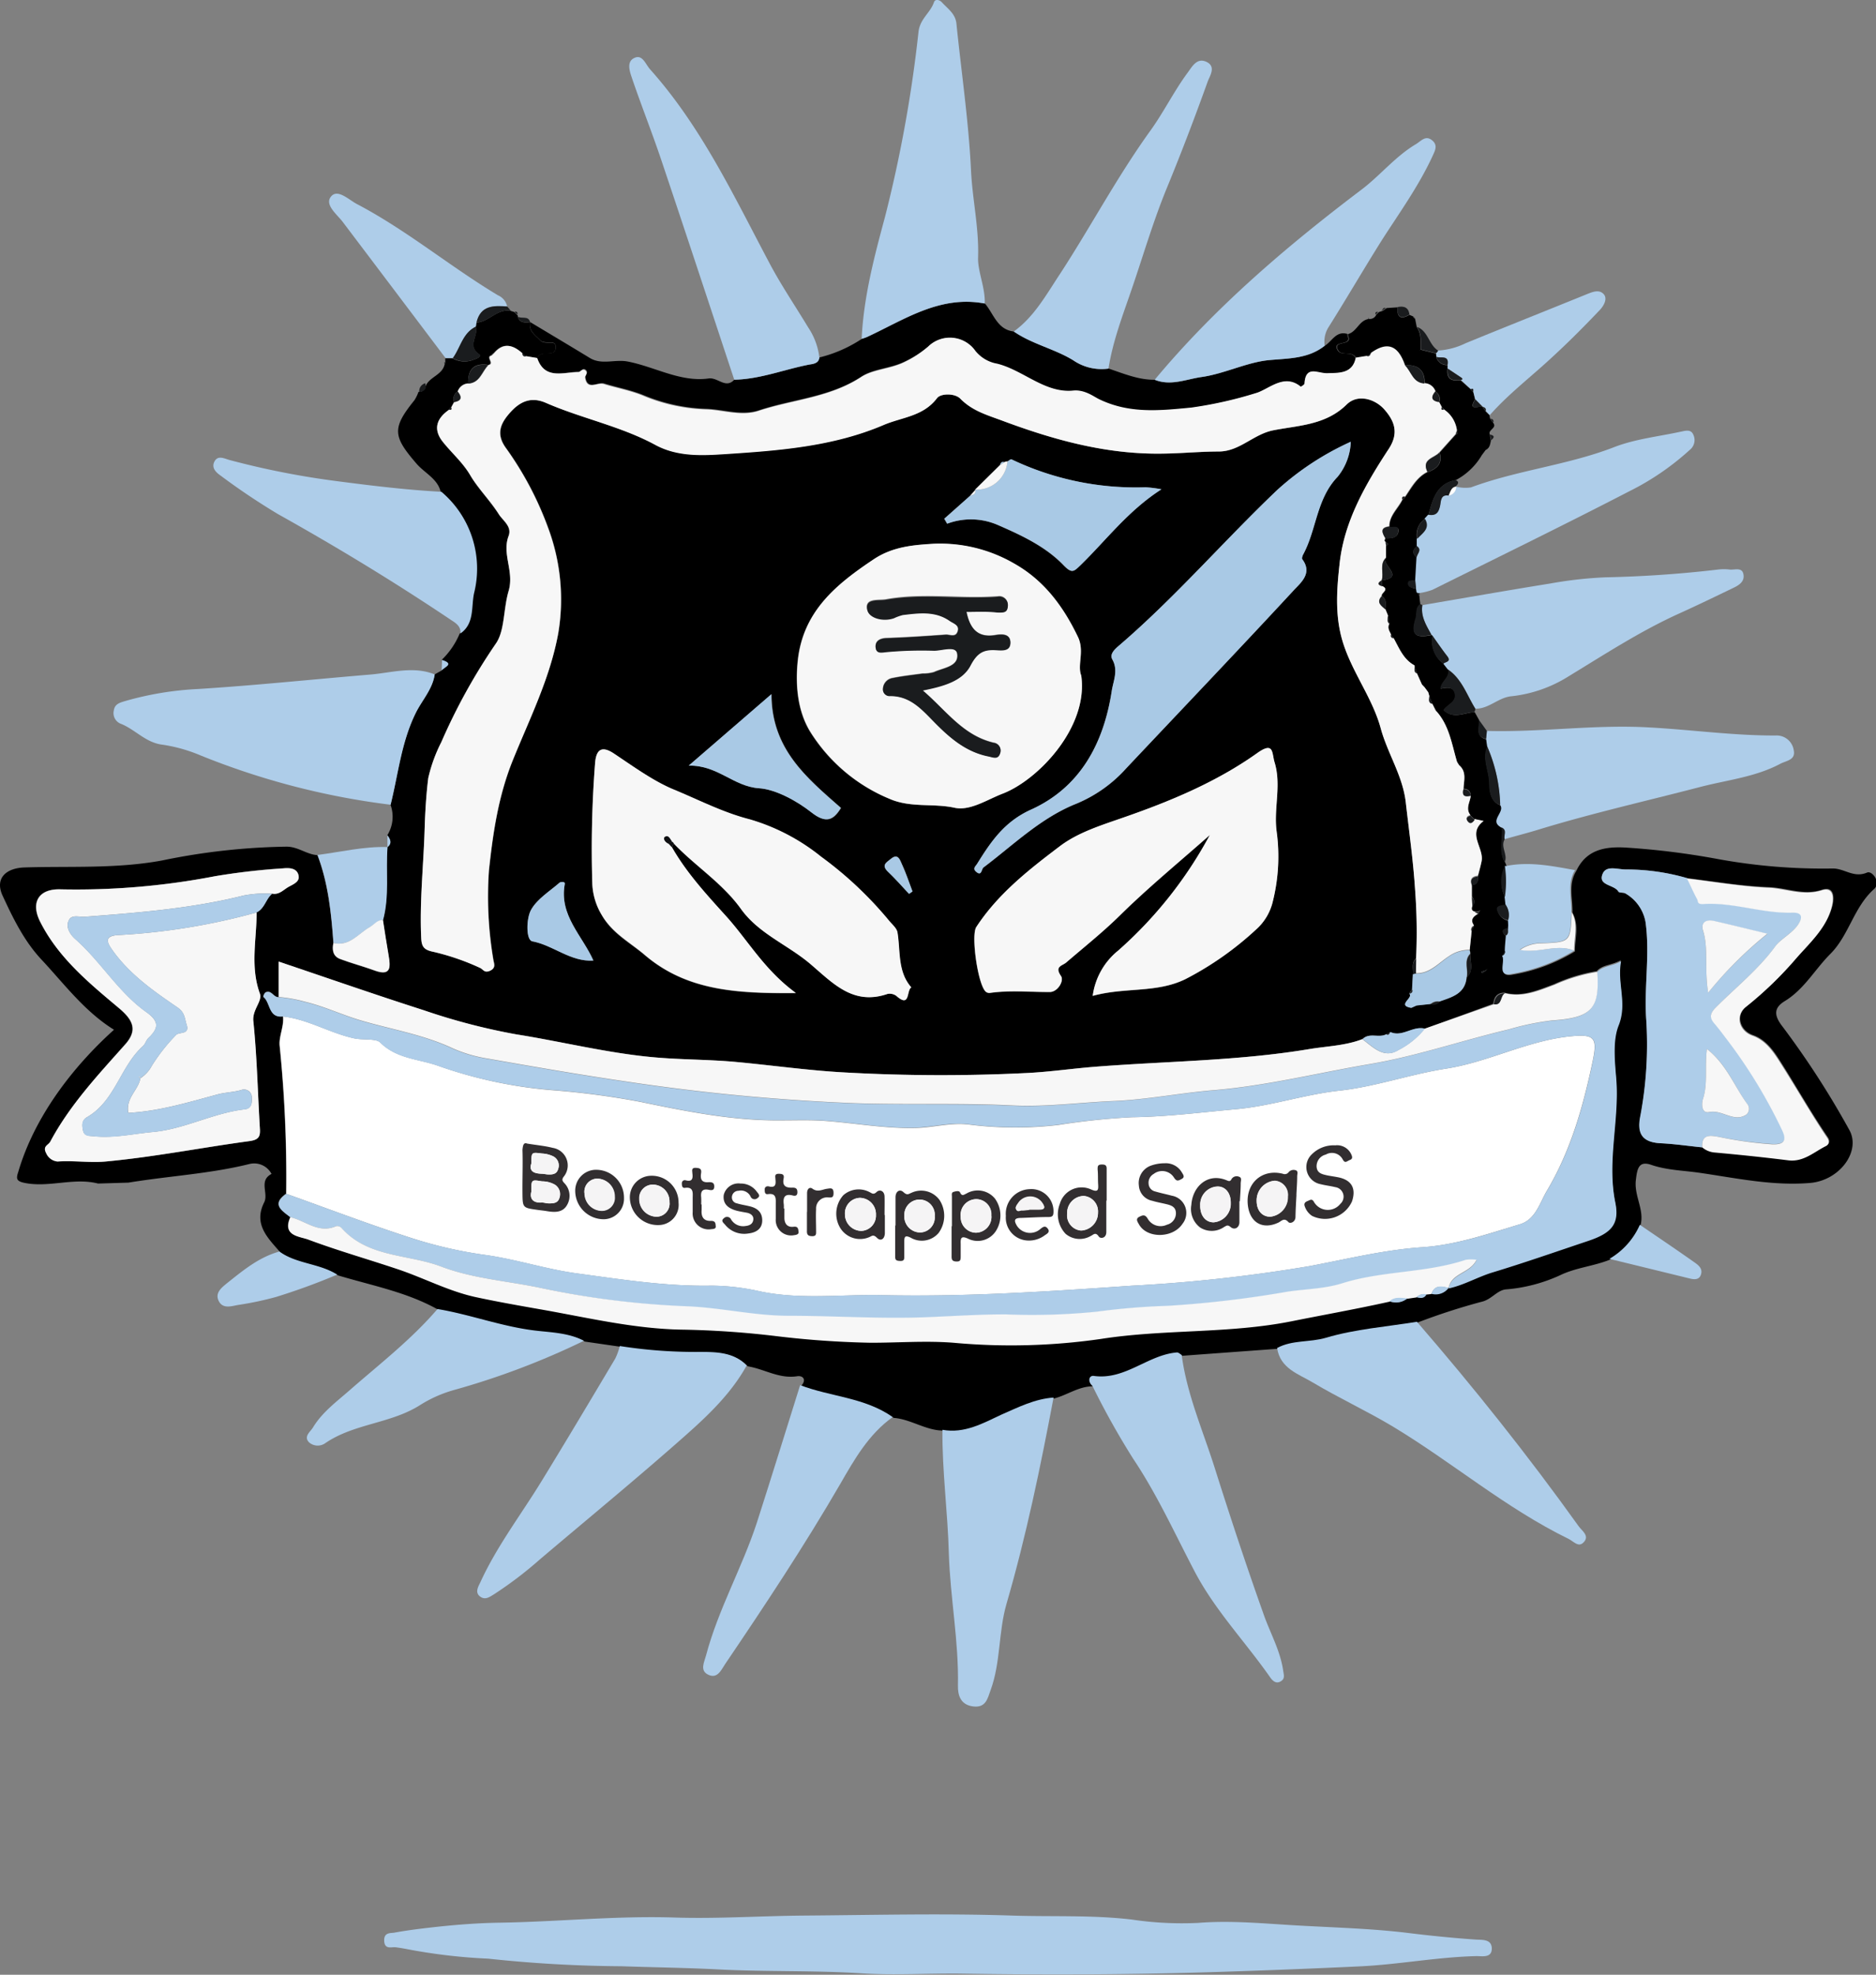 <svg xmlns="http://www.w3.org/2000/svg" id="Layer_1" data-name="Layer 1" viewBox="0 0 287 302"><rect x="0" y="0" width="287" height="302" fill="#808080" stroke="none"/><defs><style>
      .cls-1 {
        fill: #aecde9;
      }

      .cls-2 {
        fill: #1a1c1e;
      }

      .cls-3 {
        fill: #fff;
      }

      .cls-4 {
        fill: #f7f7f7;
      }

      .cls-5 {
        fill: #a9c9e5;
      }

      .cls-6 {
        fill: #0f1012;
      }

      .cls-7 {
        fill: #322e30;
      }

      .cls-8 {
        fill: #f5f4f5;
      }
    </style></defs><g><path class="cls-1" d="M74.69,299.54a85.81,85.81,0,0,1-12.33-1.44c-.61-.12-1.21-.22-1.82-.3s-1.65.38-1.76-.89c-.11-1.46,1-1.24,1.56-1.35,2.08-.38,4.17-.63,6.25-.86,3.27-.36,6.56-.61,9.82-.66,8.93-.14,17.86-1.08,26.8-.79,6.61.21,13.24-.25,19.85-.3,10.59-.08,21.19-.35,31.77,0,6.1.2,12.21-.11,18.32.61a51.81,51.81,0,0,0,10.17.51c5.11-.41,10.2.12,15.28.4,5.63.32,11.27.46,16.9,1.15,3.39.42,6.82.76,10.23,1,.92.07,2.48-.14,2.49,1.37s-1.54,1.14-2.38,1.16c-6,.15-11.88,1.29-17.85,1.57q-10.61.5-21.24.84c-13.14.42-26.29.48-39.44.27-5.17-.08-10.38.28-15.55-.05-7.32-.46-14.65-.21-22-.6-4.88-.25-9.79-.31-14.69-.48A202.26,202.26,0,0,1,74.69,299.54Z"></path><g><path d="M68.12,55.44l0-.65,1.1,0a3.66,3.66,0,0,0,3.3.19c.33-.1,1.27-.45.75-.81-1.89-1.29,0-2.86-.51-4.2l.09-.64c1.93-.07,3.17-2.14,5.23-1.8l.58.18.43.42.13.14,0,.17c.3,1,1.11.89,1.88.83h0c-.25,1.38.72,1.91,1.53,2.77s2.6-.35,2.37,1.3c-.19,1.3-2,.24-2.65,1.2-.06.08-.12.15-.17.23l-1.73-.28L79.86,54c-1.45-1.28-2.9-1.7-4.34,0a.48.48,0,0,0-.35.34c-1,.22.47,1.24-.49,1.46-2.19-.33-3.12.7-3.05,2.82A1.81,1.81,0,0,0,70,59.88a1.36,1.36,0,0,0-.55,1.62l-.44.81a.45.45,0,0,0-.3.34c-1.91,1.32-2.5,3-1,4.91,1.37,1.73,3,3.08,4.22,5.14s3,3.85,4.35,5.93c.62,1,2.06,1.88,1.51,3.34-1,2.78.92,5.39,0,8.42-.82,2.79-.57,6-1.92,8a90.14,90.14,0,0,0-8.36,15.11,23.68,23.68,0,0,0-2,5.49c-.31,2.48-.47,5.11-.55,7.67-.16,5.58-.79,11.15-.53,16.75.06,1.36.38,1.87,1.91,2.17A37,37,0,0,1,73.46,148c.51.22.65.82,1.5.46,1-.45.61-1.17.54-1.7a57.79,57.79,0,0,1-.68-13.59c.6-5.73,1.43-11.35,3.61-16.8,2.56-6.41,5.72-12.65,7-19.54a31.28,31.28,0,0,0-1.53-16.06,50.53,50.53,0,0,0-6.53-12.34c-1.56-2.21-.66-3.85.8-5.46s3.15-2.36,5.41-1.36C89,64,95,65.19,100.27,68c3.47,1.87,7.32,1.61,10.78,1.39,8.17-.53,16.44-1.16,24.14-4.45,2.78-1.18,6.05-1.28,8.17-4.05.56-.74,2.7-.78,3.55.07,1.81,1.85,4,2.48,6.34,3.34,8,3,16.09,5.23,24.7,5.07,2.84,0,5.68-.31,8.52-.32,3.21,0,5.29-2.66,8.37-3.25,3.83-.75,8-.78,11.19-3.94,1.68-1.65,4.27-1,5.78.78s2.29,3.55.66,6c-3.51,5.37-6.81,11-7.52,17.52-.43,3.86-.74,7.84.41,11.77,1.39,4.75,4.58,8.71,5.87,13.43,1.05,3.87,3.37,7.26,3.84,11.34.51,4.47,1.14,8.91,1.43,13.42a86.34,86.34,0,0,1,.15,10.42c-.76.68-.45,1.57-.47,2.4l-.12,2.31-.46.67c.81.62-2,1.8.34,2.19l.8-.36,2.13-.23a1.33,1.33,0,0,0,1.41-.39c1.86-.67,3.88-1.16,4.11-3.66,1.15-1.08.44-2.44.56-3.68a1.64,1.64,0,0,0-.1-.49l.3-2.91.36-.81c-.69-1,0-1.44.74-1.89v-.19l.2-.31-.31.2a1.93,1.93,0,0,0-.53.07c-.47-.13-.53-.44-.36-.85a1.05,1.05,0,0,0-.08-1.5v-1.78c.88-.06,1-.63.94-1.37.19-.73.4-1.47.55-2.21.41-2-2.26-4.23.31-6.16l-1.38-.29-.64-.61c-.81-1,0-2,.06-3.06a1,1,0,0,0-1.11-1c.05-1.23.5-2.54-.66-3.55-.12-.18-.23-.36-.34-.54-.8-2.7-1.17-5.57-3.19-7.77a.62.62,0,0,0-.27-.47l-.33-.66-.44-1.15-.17-.58-.47-.64-.07-.1-.42-.44-.8-1.78-.34-1.15c-1.69-.91-2.34-2.62-3.2-4.18l-.39-.56c-.26-.52-.61-1-.25-1.65l-.22-1.25-.41-1c.06-.75.24-1.53-.55-2-.08-.5,1.24-.94.07-1.5l-.07-.9h0c3.68-.48-.16-2.41.66-3.45V83.51c.45-.26.35-.45-.08-.59-.05-.07-.15-.13-.15-.19a2.64,2.64,0,0,1,.12-.4c.86,0,1.82,0,2-1s-.87-.56-1.37-.75c0-1.7,1.34-2.74,2-4.11L215,76c1-1.43,1.78-3,3.42-3.79,1.42-.51,2.33-1.33,1.84-3l2.48-2.77c.08-.05.23-.08.23-.13a2.3,2.3,0,0,0-.05-.45,4.49,4.49,0,0,0-2-3.2.47.47,0,0,0-.3-.34l-.43-.81a1.38,1.38,0,0,0-.55-1.62,1.83,1.83,0,0,0-1.68-1.23c.05-2.1-1.07-2.92-3-2.8-1.05-3-2.69-3.6-5.18-1.82l-.59.44-1.72.28c-.59-1.19-2.17-.23-2.74-1.17-1-1.64,2.29-.58,1.51-2.21a.7.7,0,0,1,0-.29c1.35-.37,1.7-2.13,3.19-2.31h.12a1.06,1.06,0,0,0,1-.65c.13-.14.27-.27.41-.41l.57-.18.61-.43L213.8,47c-.11,1.52.48,1.94,1.82,1.15l.56.24a.46.46,0,0,0,.31.35c.08.42.17.85.25,1.28.74,1.05.59,2.27.6,3.45l-.24.25.25-.24,2.31.58a2.51,2.51,0,0,1,.06.55,1.69,1.69,0,0,0,1.72,1.23l0,.57c-.2,1.6.7,1.92,2,1.75L225,59.53a.56.56,0,0,0,.37.38c.1.38.19.77.29,1.16-1.15,1.91.62.92,1.15,1.17l0,0,.46.66.6.6a3.1,3.1,0,0,0,.1.53l.47.64c.64.82-.91,1.06-.49,1.82,0,.3.09.6.13.9-.11.56-.18,1.14-.79,1.42l-.59.79a10.08,10.08,0,0,1-4,3.83c-2.95.55-3.5,3-4.17,5.32l-.57.62a3,3,0,0,0-1.17,3.06c0,.37,0,.74,0,1.11-.78.58-.72,1.17,0,1.76-.07,1.18-.14,2.36-.2,3.54-.43,0-1.12-.12-1.13.4s.7.73,1.25.79l.1.61.35.53c0,.42.09.84.13,1.26-.72.54-.46,1.41-.67,2.12-.77,2.49-.16,3.11,2.45,2.57l.11.08a4.29,4.29,0,0,0,1.7,4.32c.22.3.45.59.68.88.36,1.22-1.05,1.77-1.14,2.92.86-.13,1.85-.37,2.15.62.43,1.43-1.18,1.79-1.69,2.67,1.51,1.41,3.14.37,4.72.29l.66,1.18c.25,1-.72,2.55,1.16,3,.06.37.11.75.16,1.13-.82,1.88.25,3.69.3,5.54,0,1.26.12,2.82,1.72,3.44.82,1.1-1.75,2.4.21,3.44.17,1.77-.55,3.62.48,5.31l.24.62-.23,0a5.08,5.08,0,0,0,0,4.72l.13,1.19c-.57.07-1.45.16-1.33.74a2.21,2.21,0,0,0,1.72,1.63c0,.39,0,.78,0,1.17-.84.2-1.22.53-.33,1.2-.05.78-.11,1.57-.16,2.35l-.42.71c.57.93-.95,3.32,1.59,2.77a26.7,26.7,0,0,0,9.44-3.54c0-2,.69-4-.37-5.9.05-2.14-.68-4.34.56-6.37,1.53-3.3,4.4-3.79,7.59-3.61a118,118,0,0,1,14.11,1.76,89.33,89.33,0,0,0,17.59,1.44c1.75,0,3.19,1.49,5.22.62.77-.33,2.2,1.52,1.05,2.54-3.1,2.77-3.82,7.06-6.68,9.91-2.37,2.37-4,5.42-7,7.23-1.61,1-1.66,2.12-.36,3.81a132.93,132.93,0,0,1,10.26,15.86c1.83,3.25-1.45,7.74-6,8.12-5.72.48-11.35-.75-16.95-1.56-2.43-.35-5-.39-7.38-1.22-1.9-.64-2.12.63-2.32,2.36-.28,2.46,1.37,4.56.7,6.94a11.28,11.28,0,0,1-4.66,5.21c-2.46,1-5.17,1.2-7.62,2.38a24.43,24.43,0,0,1-8.31,2.17c-1.37.14-2.18,1.56-3.74,1.9a98.41,98.41,0,0,0-9.77,3.17c-4.65.76-9.42,1.11-13.9,2.44-2.5.74-5.17.31-7.49,1.57l-14.6,1.07c-.24-.14-.48-.41-.71-.39-4.47.35-7.92,4.27-12.74,3.59-.72-.1-1,.83-.23,1.47-2.14,0-3.87,1.31-5.85,1.84-2.9.2-5.41,1.48-8,2.62-2.85,1.26-5.68,2.92-9,2.31-2.71,0-5-1.75-7.62-1.94-4.24-3-9.49-3.1-14.15-4.89.89-1,.23-1.61-.62-1.48-2.75.43-5-1.1-7.56-1.52-2-2.11-4.74-2.12-7.27-2.08a74.59,74.59,0,0,1-12.14-.9l-5.51-.8c-2.3-1.22-5-1.28-7.4-1.56-5.15-.61-9.94-2.47-15-3.3-4.79-2.71-10.17-3.7-15.35-5.26-2.72-1.74-6.19-1.62-8.84-3.53-1.91-2.2-4.15-4.29-2.46-7.65.69-1.37-.88-3.31,1.12-4.34A3,3,0,0,0,38.21,178c-6.1,1.52-12.38,1.84-18.56,2.86L15,181c-3.72-.95-7.45.65-11.2-.09-1.3-.26-1.36-.64-1-1.71,2.48-8.42,8.29-16,14.64-21.72-4.46-2.77-7.53-6.9-11-10.63C3.73,144,2,140.44.41,137c-1.24-2.64.47-4.25,3.35-4.34,7-.22,14,.23,21-1.06a100.52,100.52,0,0,1,19.07-2.12c1.77,0,3.07,1.19,4.73,1.3,1.65,4.34,2.11,8.89,2.44,13.47-.23,1-.1,2,1,2.42,1.72.65,3.51,1.12,5.24,1.75,2.62,1,2.49-.56,2.19-2.32s-.58-3.58-.86-5.38c1-3.67.39-7.43.68-11.15l0,0c.77-.61.46-1.22,0-1.83a5.35,5.35,0,0,0,.49-4.67c1.18-4.72,1.64-9.59,3.87-14.08,1-1.94,2.55-3.6,2.88-5.85l1-.56c.29-.54,2.12-1,.07-1.65a12,12,0,0,0,2.77-4.05c2.19-1.53,1.63-4.09,2.09-6.18a15.39,15.39,0,0,0-5-15.49c-.48-2-2.46-2.87-3.68-4.28-3.62-4.19-3.82-5.42-.34-9.72a6.07,6.07,0,0,0,.62-1.28,1,1,0,0,0,1-.6c.42-1.67,2.63-1.87,3-3.61Zm159.24,92.93-.76.24.14.21.65-.43.12-.27ZM149.2,74.93l-.77.88-4,3.52.44.76a10.34,10.34,0,0,1,7.83.23c3.6,1.57,7.23,3.27,9.95,6.09,1.3,1.35,1.6,1,2.57.07,4-3.86,7.32-8.38,12.43-11.65a18.54,18.54,0,0,0-2.45-.31,44.19,44.19,0,0,1-20.49-4.27c-.13-.06-.41.21-.63.32a.81.81,0,0,0-.47.12c-.41-.15-.56.1-.65.43l-3.82,3.76Zm62.86,83.23c-1.14.64-2.6-.31-3.65.76-2.6,1-5.43,1.07-8.12,1.52-10.86,1.81-21.9,1.84-32.86,2.71-3.39.27-6.74.76-10.17.94a264.53,264.53,0,0,1-27.88-.07c-5.54-.29-11.16-1.09-16.74-1.61-4.2-.39-8.44-.34-12.64-.72-7.08-.64-14-2.39-21-3.5a96.54,96.54,0,0,1-14.23-3.7c-7.31-2.34-14.56-4.87-22.17-7.43v5.41c-.78.05-1.13-1.19-2-.71a1.1,1.1,0,0,0-.33.66c1.15.87.78,3.29,3,3,.18,1.56-.67,3.11-.51,4.51a198.6,198.6,0,0,1,1,22.61c-2.32,1.64-.65,2.58.63,3.58-1.3,2.95,1.49,2.92,2.83,3.41,4.52,1.68,9.17,3,13.74,4.54,4,1.35,7.73,3.35,11.86,4.23,3.21.69,6.45,1.26,9.69,1.83,7.35,1.28,14.61,3.06,22.15,3.13a140,140,0,0,1,14.16,1,142.49,142.49,0,0,0,14.35,1c4.22,0,8.47-.29,12.66,0a96.21,96.21,0,0,0,22.52-.58c9.7-1.52,19.53-.78,29.17-2.7,5-1,10-1.93,15-3a2.7,2.7,0,0,0,2.75-.45l1.37-.2c.59.14,1.18.25,1.54-.44l.75-.08a2.46,2.46,0,0,0,2.63-.92h0c2.36-.51,4.48-1.77,6.72-2.45,4.92-1.49,9.77-3.19,14.64-4.82,3.51-1.18,4.83-2.53,4.15-5.86-1.3-6.36.67-12.61.14-19-.22-2.62-.54-5.78.36-8.06,1.35-3.42-.25-6.4.38-9.85-1.41.79-2.78.66-3.68,1.67a25.84,25.84,0,0,0-6.54,2c-2.39.88-4.86,2-7.57,1.29-1.11,0-1.6.66-1.7,1.69L218,157.32c-1.82-.49-3.43,1.34-5.29.51Zm46.06-23.86a33.43,33.43,0,0,0-9.44-1.33c-1.28,0-3-.67-3.51.69-.73,1.81,1.77,1.59,2.42,2.69.14.23.77.1,1.08.29a6.32,6.32,0,0,1,3.07,4.35c.68,4.8-.18,9.63.08,14.5A59.2,59.2,0,0,1,251,170.6c-.49,2.38-.09,4.09,3.11,4.24,2.1.1,4.24.42,6.36.63a3.3,3.3,0,0,0,1.87.68c3.78.34,7.55.73,11.31,1.2,2.36.3,3.94-1.28,5.8-2.19.46-.23.52-.76.17-1.26-2.43-3.56-4.57-7.32-6.88-11-1.09-1.71-2.29-3.8-4.54-4.6-2.08-.73-2.7-3.1-1-4.42a56.56,56.56,0,0,0,7.74-7.49c2.07-2.35,4.55-4.57,5.38-7.83.36-1.42.24-3.07-1.54-2.5-2.84.91-5.39-.26-8.06-.39C266.48,135.53,262.31,134.8,258.12,134.3ZM39.26,139.54c1.24-.61,1.42-2.08,2.39-2.91,1.1.2,1.73-.63,2.57-1.08s1.71-.88,1.41-1.87-1.53-1-2.35-.91A101.13,101.13,0,0,0,32.9,134,112.24,112.24,0,0,1,9.11,136c-3.23-.07-4.47,2-3,4.95,2.79,5.49,7.46,9.34,12,13.17,2.27,1.89,2.93,3.44,1,5.61C15,164.42,10.66,169,7.69,174.59c-.31.58-1.23.68-.62,1.8a2.1,2.1,0,0,0,1.73,1.25c2.47-.18,5,.21,7.34,0,7.37-.68,14.67-2.14,22-3.12,1.45-.2,1.69-.69,1.61-1.93-.34-5.48-.46-11-1-16.43-.18-1.74,1.42-3.05,1-4.2C38.22,147.8,39.28,143.67,39.26,139.54ZM103.07,129c3.3,3.47,7.42,6.08,10.27,10,2.72,3.79,7.17,5.5,10.61,8.41s6.54,6.38,11.8,4.58a1.71,1.71,0,0,1,1.37.31c2.15,1.9,1.51-.91,2.28-1.31-2.16-2.44-1.65-5.54-2.12-8.4-.11-.67-.83-1.24-1.31-1.83A57.22,57.22,0,0,0,125.6,131a31.34,31.34,0,0,0-10.91-5.66c-4-1-7.8-3-11.6-4.55-3.15-1.3-6.2-3.58-9.23-5.55-1.75-1.14-2.65-.65-2.82,1.49a169.85,169.85,0,0,0-.42,18.6,10.06,10.06,0,0,0,1.43,4.62c1.61,2.85,4.36,4.24,6.66,6.19,6.5,5.5,14.29,5.83,23.05,5.76-4.81-3.51-7.29-8-10.64-11.71-3-3.31-6.06-6.63-8.31-10.56Zm62.34-25.68c-.63-1.62.52-3.66-.51-5.82-2.26-4.73-5.22-8.73-9.82-11.31a22.59,22.59,0,0,0-12.46-3c-3,.19-6.12.43-9,2.37-5.79,3.86-10.79,8-11.6,15.47-.4,3.82,0,7.73,1.87,10.84A26,26,0,0,0,136,122.14c3.3,1.45,6.71.67,10,1.39,2.4.52,5-1.23,7.38-2.16C158.8,119.27,166.56,111.22,165.41,103.3Zm1.76,49c4.93-1.36,9.74-.39,14.17-2.56a48.58,48.58,0,0,0,10.82-7.6,8.25,8.25,0,0,0,2.57-4.38,28.31,28.31,0,0,0,.56-10.61c-.47-3.5.76-7-.31-10.55-.44-1.42-.06-3.28-2.67-1.42-6.3,4.48-13.46,7.43-20.72,9.94-3.34,1.16-6.79,2.25-9.51,4.33-4.69,3.58-9.43,7.26-12.74,12.33-.84,1.29.29,9.11,1.52,9.93a.86.86,0,0,0,.56.14c3.06-.44,6.12-.11,9.17-.14,1.23,0,2.21-1.72,1.71-2.44-1-1.5.18-1.54.81-2.08,2.73-2.35,5.54-4.58,8.13-7.12,4.42-4.33,9.2-8.27,13.83-12.37a63.84,63.84,0,0,1-14,17.66A10.71,10.71,0,0,0,167.17,152.29Zm39.48-84.74a43.09,43.09,0,0,0-11.24,7.35c-8.18,7.79-15.57,16.38-24.15,23.75-.69.59-1.57,1.34-1.1,2.19,1,1.7.15,3.25-.09,4.82-1.23,8-4.81,14.74-12.36,18.15-4.06,1.83-6.11,4.87-8.21,8.24-.24.38-.76.73-.21,1.23.91.8.82-.37,1.16-.63,4.59-3.46,8.77-7.59,14.2-9.75a21.09,21.09,0,0,0,7.65-5.43c8.55-9.07,17.16-18.08,25.63-27.23,1.07-1.15,2.87-2.58,1.3-4.7-.12-.15,0-.58.16-.82,2-3.8,2-8.46,5.24-11.82A9,9,0,0,0,206.65,67.55ZM105.36,117.09c4.46-.09,6.83,3.19,10.81,3.46,2.45.16,5.65,1.86,8,3.69s3.39,1.13,4.51-.68c-5.24-4.61-10.63-9-10.63-17.4ZM90.78,146.9c-1.71-3.85-5.26-6.94-4.38-11.7.09-.46-.67-.32-.79-.22-1.53,1.34-3.45,2.5-4.38,4.19-.73,1.33-.75,4.6.21,4.79C84.68,144.57,87.26,147.12,90.78,146.9Zm48.29-10.2.53-.39c-.54-1.42-1-2.87-1.66-4.25-.27-.6-.58-1.62-1.65-.73-.7.58-1.47,1-.41,2S138,135.58,139.07,136.7Z"></path><path d="M82.18,54.75c0-.08.11-.15.17-.23.66-1,2.46.1,2.65-1.2.23-1.65-1.61-.5-2.37-1.3s-1.78-1.39-1.53-2.77c3.06,1.84,6.12,3.66,9.16,5.51,1.81,1.09,3.81.15,5.77.53,4.16.8,8.06,3.19,12.38,2.59,1.43-.2,2.6,1.63,3.92.19,4-.08,7.66-1.58,11.5-2.32.51-.1,1.43-.15,1.52-1.08a20.65,20.65,0,0,0,6.5-2.85,7.39,7.39,0,0,0,.83-.29c5.72-2.67,11.13-6.41,18-5.11,1.34,1.57,1.88,4,4.44,4.28,2.81,1.94,6.22,2.64,9.09,4.4a7.66,7.66,0,0,0,5.4,1.27c2.31.77,4.57,1.74,7.07,1.71,2.44,1,4.82-.09,7.15-.42,3.53-.5,6.95-2.27,10.37-2.59,3.08-.28,6-.23,8.49-2.2,1.11-.69,1.73-2.33,3.47-1.79a.7.7,0,0,0,0,.29c.78,1.63-2.49.57-1.51,2.21.57.94,2.15,0,2.74,1.17-.5,2.48-2.58,2.32-4.33,2.38-1.46.06-3.35-1.31-3.51,1.58,0,.18-.54.51-.58.48-2.58-2.14-4.9.44-6.92,1a61.85,61.85,0,0,1-9.83,2.2c-4.8.46-9.46,1-14.14-1.3-.85-.42-2.18-1.47-3.93-1.3-4.32.42-7.58-3.08-11.61-4.11a5.49,5.49,0,0,1-3.34-1.95A4.75,4.75,0,0,0,142,53a16.35,16.35,0,0,1-3.59,2.29c-2.16,1.07-4.78,1.08-6.63,2.3-4.81,3.15-10.43,3.42-15.63,5.14-2.67.89-5.35-.11-8-.21a27.24,27.24,0,0,1-9.46-2c-2-.85-4.17-1.24-6.25-1.88-1-.29-2.58,1.12-2.87-1,0-.23.44-.65.13-1-.48-.55-.83.2-1.16.19C86.15,56.9,83.34,58.13,82.18,54.75Z"></path><path class="cls-1" d="M66.51,103.14c-.33,2.25-1.92,3.91-2.88,5.85-2.23,4.49-2.69,9.36-3.87,14.08a114.77,114.77,0,0,1-29-7.51,24,24,0,0,0-5.88-1.67c-2.62-.3-4.21-2.37-6.47-3.23a1.75,1.75,0,0,1-1-2c.13-1,.95-1.21,1.68-1.43a48.64,48.64,0,0,1,11.22-1.86c8.76-.55,17.49-1.47,26.23-2.2C59.79,102.92,63.19,101.8,66.51,103.14Z"></path><path class="cls-1" d="M150.65,46.42c-6.84-1.3-12.25,2.44-18,5.11a7.39,7.39,0,0,1-.83.29c.3-6.37,1.92-12.53,3.56-18.6a203,203,0,0,0,5.14-28.38c.25-2,1.81-2.87,2.36-4.49.17-.52.81-.42,1.21,0,.91,1,2.08,1.74,2.23,3.27.76,7.48,1.87,14.94,2.23,22.43.21,4.46,1.24,8.83,1.08,13.38C149.58,41.56,150.75,44,150.65,46.42Z"></path><path class="cls-1" d="M94.82,205.85a74.59,74.59,0,0,0,12.14.9c2.53,0,5.26,0,7.27,2.08-2.35,4.23-5.81,7.55-9.36,10.69C97.56,226,90,232.2,82.57,238.5a59.23,59.23,0,0,1-7,5.32c-.71.43-1.34.92-2.12.34s-.36-1.39,0-2.1c2.52-5.54,6.22-10.36,9.38-15.51,3.82-6.23,7.56-12.51,11.3-18.79A10.14,10.14,0,0,0,94.82,205.85Z"></path><path class="cls-1" d="M221.49,102.37c-.23-.29-.46-.58-.68-.88.37-.29,1.25-.29.59-1.15-.8-1-1.53-2.11-2.29-3.17l-.11-.08c-.78-1.42-1.68-2.81-1.4-4.55,6.53-1.11,13.06-2.26,19.6-3.31a62.73,62.73,0,0,1,8.41-.94q8.65-.18,17.24-1.19a7.41,7.41,0,0,1,1.76,0c.78.09,2-.45,2.13.87.12,1-.73,1.54-1.55,1.93-2.72,1.31-5.44,2.63-8.2,3.88-6,2.7-11.44,6.26-17,9.64a20.52,20.52,0,0,1-8.77,3.06c-2,.19-3.44,1.94-5.5,1.9C224.39,106.28,223.65,103.82,221.49,102.37Z"></path><path class="cls-1" d="M195.38,206.15c2.32-1.26,5-.83,7.49-1.57,4.48-1.33,9.25-1.68,13.9-2.44,8.71,10.06,17,20.46,24.74,31.27.51.71,1.75,1.48.73,2.49-.79.79-1.51-.19-2.28-.56-9.64-4.71-17.8-11.72-26.93-17.21-4-2.39-8.23-4.34-12.22-6.72C198.64,210.12,195.84,209.28,195.38,206.15Z"></path><path class="cls-1" d="M227.51,114.13l-.16-1.13.12-1.22c8.24.23,16.45-1,24.69-.54,6.51.34,13,1.27,19.5,1.24a2.64,2.64,0,0,1,2.75,2.22c.32,1.51-1,1.59-2,2.08-3.86,2.07-8.2,2.5-12.33,3.58-8.19,2.13-16.47,4-24.57,6.47-1.77.55-3.57,1-5.36,1.52-.18-.59.44-1.39-.45-1.8-2-1,.61-2.34-.21-3.44A23.94,23.94,0,0,0,227.51,114.13Z"></path><path class="cls-1" d="M202.66,52.87c-2.54,2-5.41,1.92-8.49,2.2-3.42.32-6.84,2.09-10.37,2.59-2.33.33-4.71,1.4-7.15.42C185.88,47,196.81,37.68,208.29,29c2.87-2.17,5.16-5.07,8.32-6.95.83-.5,1.49-1.44,2.53-.55.88.76.36,1.6,0,2.41-2.1,4.54-5,8.56-7.7,12.76-2.8,4.45-5.44,9-8.24,13.44A4.14,4.14,0,0,0,202.66,52.87Z"></path><path class="cls-1" d="M144.18,218.66c3.37.61,6.2-1,9-2.31,2.61-1.14,5.12-2.42,8-2.62-2,10.6-4.18,21.17-7.2,31.55-1.25,4.31-.87,8.93-2.43,13.19-.47,1.28-.71,2.73-2.65,2.5s-2.38-1.69-2.35-3.18c.14-6.76-1.17-13.4-1.39-20.15C145,231.32,144.12,225,144.18,218.66Z"></path><path class="cls-1" d="M167.1,211.89c-.75-.64-.49-1.57.23-1.47,4.82.68,8.27-3.24,12.74-3.59.23,0,.47.25.71.39.79,6,3.26,11.59,5.07,17.32,2.35,7.44,4.8,14.84,7.41,22.18,1,2.92,2.6,5.65,3.05,8.79.09.61.29,1.18-.3,1.57-.8.54-1.35-.07-1.72-.6-3.79-5.42-8.42-10.22-11.53-16.16s-5.75-11.78-9.4-17.23A120.3,120.3,0,0,1,167.1,211.89Z"></path><path class="cls-1" d="M125.35,54.67c-.09.93-1,1-1.52,1.08-3.84.74-7.53,2.24-11.5,2.32-3.7-11.17-7.38-22.35-11.13-33.5-1.42-4.24-3.08-8.4-4.52-12.63-.34-1-.9-2.56.44-3.11,1.19-.5,1.64,1,2.34,1.78,7.88,8.82,12.83,19.42,18.31,29.73,1.76,3.32,3.91,6.48,5.87,9.73A10.52,10.52,0,0,1,125.35,54.67Z"></path><path class="cls-1" d="M67.53,75.21a15.39,15.39,0,0,1,5,15.49c-.46,2.09.1,4.65-2.09,6.18.09-1-.55-1.5-1.34-2C60.45,89.07,51.6,83.69,42.54,78.63a104.6,104.6,0,0,1-8.73-5.85c-.69-.48-1.53-1.19-1-2.2s1.5-.45,2.34-.22a126.29,126.29,0,0,0,16.61,3.25C57.05,74.3,62.27,74.93,67.53,75.21Z"></path><path class="cls-1" d="M169.58,56.37a7.66,7.66,0,0,1-5.4-1.27c-2.87-1.76-6.28-2.46-9.09-4.4,3.16-2.28,5-5.69,7.07-8.8,4.73-7.26,8.78-14.93,13.89-22,2-2.79,3.58-6,5.66-8.81.65-.87,1.36-2.26,2.77-1.67,1.67.71.58,2.21.27,3.08-1.95,5.42-4,10.81-6.19,16.13-2.09,5.06-3.62,10.3-5.38,15.46C171.8,48.13,170.25,52.12,169.58,56.37Z"></path><path class="cls-1" d="M216.74,83.51c0-.37,0-.74,0-1.11.77-.87,2.05-1.56,1.17-3.06l.57-.62c1.23.23,1.64-.42,1.83-1.53.1-.64.11-1.6,1.27-1.4a1.32,1.32,0,0,0,1.15-1.37h0a5.87,5.87,0,0,0,2.3.12c7.14-2.65,14.81-3.4,21.94-6.17,3.24-1.25,6.82-1.62,10.25-2.37.67-.14,1.47-.36,1.82.45a1.91,1.91,0,0,1-.54,2.36,40.22,40.22,0,0,1-9.18,6.29c-10,5.17-20.1,10.1-30.18,15.1a9.73,9.73,0,0,1-2,.5.62.62,0,0,1-.42-.09l-.1-.61-.12-1.19c.06-1.18.13-2.36.2-3.54C216.79,84.69,217.64,84.11,216.74,83.51Z"></path><path class="cls-1" d="M122.41,211.83c4.66,1.79,9.91,1.87,14.15,4.89-3.67,2.62-5.85,6.47-8,10.2-5.48,9.44-11.5,18.53-17.62,27.56-.65,1-1.23,2.34-2.66,1.6-1.23-.64-.54-1.88-.27-2.9,1.85-7,5.48-13.35,7.74-20.2C118,226,120.19,218.88,122.41,211.83Z"></path><path class="cls-1" d="M66.93,200.19c5,.83,9.83,2.69,15,3.3,2.37.28,5.1.34,7.4,1.56a117.56,117.56,0,0,1-19.89,7.53,19.68,19.68,0,0,0-5.08,2.24c-4.5,2.91-10.16,2.85-14.59,5.88a2,2,0,0,1-2.5-.13c-.85-.89.19-1.58.62-2.28,1.39-2.29,3.54-3.88,5.51-5.6C58,208.66,62.9,204.89,66.93,200.19Z"></path><path class="cls-1" d="M72.9,49.31l-.09.64c-2,1-2.36,3.22-3.54,4.82l-1.1,0Q60.33,44.38,52.48,34c-.9-1.21-2.86-2.66-1.85-3.93s2.74.5,4,1.15c7.62,4,14.21,9.54,21.55,13.94a2.42,2.42,0,0,1,1.42,1.75C75.52,46.71,73.52,46.69,72.9,49.31Z"></path><path class="cls-1" d="M225.69,61.07c-.1-.39-.19-.78-.29-1.16,0-.21.14-.63-.37-.38l-1.52-1.41.22-.12c0-.08-.06-.18-.13-.22l-2.12-1.41,0-.57c.27-1.58-1.05-.95-1.72-1.23a2.51,2.51,0,0,0-.06-.55,1.07,1.07,0,0,0,.32-.41,11.13,11.13,0,0,0,4.22-1.13c6.19-2.54,12.4-5,18.6-7.52.85-.34,1.8-.71,2.48,0s0,1.8-.48,2.35c-2.36,2.49-4.78,4.92-7.3,7.24-3.21,3-6.71,5.64-9.62,8.93l-.6-.6c.1-.39-.13-.56-.46-.66l0,0Z"></path><path class="cls-1" d="M240.82,145.38a26.7,26.7,0,0,1-9.44,3.54c-2.54.55-1-1.84-1.59-2.77a.57.57,0,0,0,.42-.71c0-.78.11-1.57.16-2.35.5-.3.27-.79.33-1.2s0-.78,0-1.17a2.71,2.71,0,0,0-.39-2.37l-.13-1.19a17,17,0,0,0,0-4.72l.23,0c3.57-.72,7.06,0,10.55.63-1.24,2-.51,4.23-.56,6.37-.18,4.6-.18,4.61-4.67,4.79a5.64,5.64,0,0,0-3.23,1C235.47,145.84,238.16,144.29,240.82,145.38Z"></path><path class="cls-1" d="M59.29,129.54c-.29,3.72.32,7.48-.68,11.15-.88,0-1.32.7-2,1.07-1.77,1-3.12,3-5.59,2.46-.33-4.58-.79-9.13-2.44-13.47C52.15,130.29,55.67,129.43,59.29,129.54Z"></path><path class="cls-1" d="M42.74,191.4c2.65,1.91,6.12,1.79,8.84,3.53a99.3,99.3,0,0,1-9.33,3.41,49.31,49.31,0,0,1-5.7,1.21c-1,.14-2.5.77-3.13-.68-.53-1.21.54-2,1.36-2.67C37.22,194.26,39.64,192.25,42.74,191.4Z"></path><path class="cls-1" d="M246.21,192.52a11.28,11.28,0,0,0,4.66-5.21c2.81,1.92,5.64,3.82,8.42,5.79.61.43,1.31,1,.86,2-.31.64-1,.57-1.57.44C254.45,194.53,250.33,193.52,246.21,192.52Z"></path><path class="cls-2" d="M221.49,102.37c2.16,1.45,2.9,3.91,4.2,6a.79.79,0,0,1-.16.53c-1.58.08-3.21,1.12-4.72-.29.51-.88,2.12-1.24,1.69-2.67-.3-1-1.29-.75-2.15-.62C220.44,104.14,221.85,103.59,221.49,102.37Z"></path><path class="cls-2" d="M221.62,75.79c-1.16-.2-1.17.76-1.27,1.4-.19,1.11-.6,1.76-1.83,1.53.67-2.34,1.22-4.77,4.17-5.32.67.32.32.67,0,1h0C222,74.53,221.9,75.25,221.62,75.79Z"></path><path class="cls-2" d="M217.6,92.54c-.28,1.74.62,3.13,1.4,4.55-2.61.54-3.22-.08-2.45-2.57.21-.71-.05-1.58.67-2.12A1,1,0,0,1,217.6,92.54Z"></path><path class="cls-2" d="M72.9,49.31c.62-2.62,2.62-2.6,4.69-2.44.18.21.36.43.55.64C76.07,47.17,74.83,49.24,72.9,49.31Z"></path><path class="cls-2" d="M220,53.61a1.07,1.07,0,0,1-.32.41l-2.31-.58h0c0-1.18.14-2.4-.6-3.45C218.48,50.59,218.56,52.7,220,53.61Z"></path><path class="cls-2" d="M215.62,48.11c-1.34.79-1.93.37-1.82-1.15C214.78,46.76,215.5,47,215.62,48.11Z"></path><path class="cls-2" d="M229.74,126.55c.89.41.27,1.21.45,1.8-.69,1.18.54,2.34,0,3.51C229.19,130.17,229.91,128.32,229.74,126.55Z"></path><path class="cls-2" d="M65.14,59.33a1,1,0,0,1-1,.6,1.24,1.24,0,0,1,.93-1.32Z"></path><path class="cls-2" d="M227.47,111.78l-.12,1.22c-1.88-.4-.91-1.91-1.16-3Z"></path><path class="cls-2" d="M81.1,49.25c-.77.06-1.58.2-1.88-.83C79.8,48.81,80.81,48.22,81.1,49.25Z"></path><path class="cls-1" d="M67.63,100.93c2.05.64.22,1.11-.07,1.65C67.58,102,67.61,101.48,67.63,100.93Z"></path><path class="cls-1" d="M59.27,127.74c.45.61.76,1.22,0,1.83C59.26,129,59.27,128.35,59.27,127.74Z"></path><path class="cls-2" d="M226.71,69.57l.59-.79Z"></path><path class="cls-2" d="M216.74,90.61a.62.62,0,0,0,.42.09.75.75,0,0,1-.07.44Z"></path><path class="cls-2" d="M228.09,67.36c0-.3-.08-.6-.13-.9C228.83,66.64,228.5,67,228.09,67.36Z"></path><path class="cls-2" d="M228.45,64.64,228,64C228.32,64.08,228.58,64.21,228.45,64.64Z"></path><path class="cls-2" d="M68.12,55.44l0,.28-.21-.29Z"></path><path class="cls-2" d="M216.49,48.7a.46.46,0,0,1-.31-.35Z"></path><polygon class="cls-2" points="209.44 48.77 209.32 48.77 209.38 48.56 209.44 48.77"></polygon><path class="cls-2" d="M210.84,47.71c-.14.14-.28.27-.41.41C210.36,47.78,210.5,47.64,210.84,47.71Z"></path><path class="cls-2" d="M79.14,48.11l-.43-.42C79.06,47.61,79.23,47.73,79.14,48.11Z"></path><path class="cls-2" d="M212,47.1l-.61.43C211.53,47.26,211.63,47,212,47.1Z"></path><path class="cls-3" d="M43.8,182.57a198.6,198.6,0,0,0-1-22.61c-.16-1.4.69-3,.51-4.51,3.81.43,7.12,2.52,10.86,3.34,1.41.3,3.35,0,4,.63,2.53,2.52,5.9,2.51,8.86,3.57a69,69,0,0,0,17.13,3.71A123.72,123.72,0,0,1,98,168.52c7.19,1.49,14.31,2.92,21.67,2.82,2.18,0,4.42-.08,6.54.08,4.51.33,9,1.16,13.55,1.09,2.83,0,5.63-.89,8.48-.53a56,56,0,0,0,13.69.06,107.29,107.29,0,0,1,11.19-1.18c5.4-.07,10.7-.75,16-1.23s10.47-2.25,15.74-2.83c5.6-.61,10.84-2.51,16.36-3.37,6.47-1,12.42-4.27,19-4.94,3.72-.37,4.19.19,3.43,3.81-1.45,6.92-3.36,13.68-7,19.8-1.12,1.89-1.73,4.41-4.14,5.13-4.89,1.47-9.8,3.17-14.89,3.51-5.88.39-11.62,1.83-17.3,2.89a237.1,237.1,0,0,1-27.23,3c-12.71.88-25.43,1.73-38.2,1.44-6.21-.13-12.41.73-18.65-.58a34.44,34.44,0,0,0-7.37-.87c-6.92.13-13.71-.94-20.51-1.86-4.81-.64-9.45-2.2-14.29-2.86A66,66,0,0,1,63,189.35C56.53,187.27,50.19,184.85,43.8,182.57Z"></path><path class="cls-4" d="M82.18,54.75c1.16,3.38,4,2.15,6.29,2.18.33,0,.68-.74,1.16-.19.31.34-.16.76-.13,1,.29,2.07,1.91.66,2.87,1,2.08.64,4.21,1,6.25,1.88a27.24,27.24,0,0,0,9.46,2c2.67.1,5.35,1.1,8,.21,5.2-1.72,10.82-2,15.63-5.14,1.85-1.22,4.47-1.23,6.63-2.3A16.35,16.35,0,0,0,142,53a4.75,4.75,0,0,1,7.23.67,5.49,5.49,0,0,0,3.34,1.95c4,1,7.29,4.53,11.61,4.11,1.75-.17,3.08.88,3.93,1.3,4.68,2.28,9.34,1.76,14.14,1.3a61.85,61.85,0,0,0,9.83-2.2c2-.54,4.34-3.12,6.92-1,0,0,.57-.3.58-.48.16-2.89,2.05-1.52,3.51-1.58,1.75-.06,3.83.1,4.33-2.38l1.72-.28c.41.13.51-.14.59-.44,2.49-1.78,4.13-1.2,5.18,1.82,1,.94,1.26,2.7,3,2.8a1.83,1.83,0,0,1,1.68,1.23c-.71.84-.65,1.42.55,1.62l.43.81c-.14.32,0,.4.3.34a4.49,4.49,0,0,1,2,3.2l-.18.58-2.48,2.77c-.76.91-2.8,1-1.84,3-1.64.82-2.46,2.36-3.42,3.79-.37-.08-.52.06-.42.44-.67,1.37-2,2.41-2,4.11-1.46.17-1.1.95-.6,1.79a2.64,2.64,0,0,0-.12.4c0,.06.1.12.15.19s.06.39.08.59v1.81c-1.06,1-.29,2.33-.66,3.45h0c-.55.34-.77.66.07.9,1.17.56-.15,1-.07,1.5-.89,1-.08,1.48.55,2l.41,1c0,.43-.21.89.22,1.25-.36.61,0,1.13.25,1.65-.14.38.13.47.39.56.86,1.56,1.51,3.27,3.2,4.18.08.4-.21.9.34,1.15l.8,1.78.42.44.07.1.47.64c.06.2.11.39.17.58-.05.46-.21,1,.44,1.15l.33.66.27.47c2,2.2,2.39,5.07,3.19,7.77.11.18.22.36.34.54,1.16,1,.71,2.32.66,3.55-.28,1,.19,1.27,1.11,1-.06,1-.87,2-.06,3.06-.43.12-.76.36-.46.79.42.6.79.26,1.1-.18l1.38.29c-2.57,1.93.1,4.12-.31,6.16-.15.74-.36,1.48-.55,2.21-.86.09-1.29.46-.94,1.37v1.78l.08,1.5c-.17.41-.11.72.36.85l.63.23c-.72.45-1.43.89-.74,1.89a.57.57,0,0,0-.36.81l-.3,2.91a5.37,5.37,0,0,0-3.2,1c-1.56,1-2.9,2.65-5,2.58l0-2.29a86.34,86.34,0,0,0-.15-10.42c-.29-4.51-.92-8.95-1.43-13.42-.47-4.08-2.79-7.47-3.84-11.34-1.29-4.72-4.48-8.68-5.87-13.43-1.15-3.93-.84-7.91-.41-11.77.71-6.5,4-12.15,7.52-17.52,1.63-2.49.78-4.37-.66-6s-4.1-2.43-5.78-.78c-3.21,3.16-7.36,3.19-11.19,3.94-3.08.59-5.16,3.23-8.37,3.25-2.84,0-5.68.27-8.52.32-8.61.16-16.7-2.08-24.7-5.07-2.33-.86-4.53-1.49-6.34-3.34-.85-.85-3-.81-3.55-.07C141.24,63.7,138,63.8,135.19,65c-7.7,3.29-16,3.92-24.14,4.45-3.46.22-7.31.48-10.78-1.39C95,65.19,89,64,83.54,61.63c-2.26-1-3.93-.25-5.41,1.36s-2.36,3.25-.8,5.46a50.53,50.53,0,0,1,6.53,12.34,31.28,31.28,0,0,1,1.53,16.06c-1.24,6.89-4.4,13.13-7,19.54-2.18,5.45-3,11.07-3.61,16.8a57.79,57.79,0,0,0,.68,13.59c.07.53.5,1.25-.54,1.7-.85.36-1-.24-1.5-.46a37,37,0,0,0-7.07-2.45c-1.53-.3-1.85-.81-1.91-2.17-.26-5.6.37-11.17.53-16.75.08-2.56.24-5.19.55-7.67a23.68,23.68,0,0,1,2-5.49A90.14,90.14,0,0,1,75.9,98.38c1.35-2,1.1-5.2,1.92-8,.88-3-1.08-5.64,0-8.42.55-1.46-.89-2.35-1.51-3.34-1.3-2.08-3.23-4-4.35-5.93s-2.85-3.41-4.22-5.14c-1.53-1.93-.94-3.59,1-4.91.3.06.44,0,.3-.34l.44-.81c1.19-.2,1.24-.78.55-1.62a1.81,1.81,0,0,1,1.67-1.22c1.78-.12,2.06-1.85,3.05-2.82,1-.22-.47-1.24.49-1.46l.35-.34c1.44-1.71,2.89-1.29,4.34,0,.09.3.19.57.59.44Z"></path><path class="cls-1" d="M43.8,182.57c6.39,2.28,12.73,4.7,19.19,6.78a66,66,0,0,0,11.11,2.54c4.84.66,9.48,2.22,14.29,2.86,6.8.92,13.59,2,20.51,1.86a34.44,34.44,0,0,1,7.37.87c6.24,1.31,12.44.45,18.65.58,12.77.29,25.49-.56,38.2-1.44a237.1,237.1,0,0,0,27.23-3c5.68-1.06,11.42-2.5,17.3-2.89,5.09-.34,10-2,14.89-3.51,2.41-.72,3-3.24,4.14-5.13,3.65-6.12,5.56-12.88,7-19.8.76-3.62.29-4.18-3.43-3.81-6.61.67-12.56,3.93-19,4.94-5.52.86-10.76,2.76-16.36,3.37-5.27.58-10.41,2.34-15.74,2.83s-10.63,1.16-16,1.23A107.29,107.29,0,0,0,161.91,172a56,56,0,0,1-13.69-.06c-2.85-.36-5.65.48-8.48.53-4.55.07-9-.76-13.55-1.09-2.12-.16-4.36-.11-6.54-.08-7.36.1-14.48-1.33-21.67-2.82a123.72,123.72,0,0,0-13.82-1.82A69,69,0,0,1,67,163c-3-1.06-6.33-1.05-8.86-3.57-.67-.66-2.61-.33-4-.63-3.74-.82-7-2.91-10.86-3.34-2.26.26-1.89-2.16-3-3a1.1,1.1,0,0,1,.33-.66c.9-.48,1.25.76,2,.71a21.8,21.8,0,0,1,4,.72c3,.71,5.69,2,8.59,2.87,4.69,1.37,9.56,2.15,14,4.25a21.3,21.3,0,0,0,5.32,1.57c7.17,1.26,14.35,2.51,21.56,3.56a317.64,317.64,0,0,0,34.34,3.26c8.14.29,16.27,0,24.39.35,5.19.26,10.33-.45,15.49-.67s10.22-1.24,15.34-1.66c8.09-.67,15.95-2.64,23.91-4,7.16-1.22,14.11-3.62,21.2-5.29a40.53,40.53,0,0,1,6.68-1.38c6.23-.41,7.26-1.94,6.89-7.41.9-1,2.27-.88,3.68-1.67-.63,3.45,1,6.43-.38,9.85-.9,2.28-.58,5.44-.36,8.06.53,6.34-1.44,12.59-.14,19,.68,3.33-.64,4.68-4.15,5.86-4.87,1.63-9.72,3.33-14.64,4.82-2.24.68-4.36,1.94-6.72,2.45.42-2.3,3.26-2.23,4.28-4.32a5.86,5.86,0,0,0-1.65,0c-6.13,2.05-12.71,1.65-18.86,3.58-2.71.86-5.58.88-8.38,1.29a165.11,165.11,0,0,1-18.43,2.17,105.52,105.52,0,0,0-10.8.89,98.62,98.62,0,0,1-13.94.42c-4,0-8,.26-11.9.42-7.17.3-14.32-.2-21.47-.21-5.13,0-10.25-1.24-15.39-1.45A132.3,132.3,0,0,1,82.85,197c-5.11-1.1-10.45-1.43-15.37-3.3-5.1-1.94-11.21-1.34-15.28-5.94a.92.92,0,0,0-.79-.25c-2.66,1.21-4.67-.84-7-1.36C43.15,185.15,41.48,184.21,43.8,182.57Z"></path><path class="cls-4" d="M165.41,103.3c1.15,7.92-6.61,16-12,18.07-2.43.93-5,2.68-7.38,2.16-3.32-.72-6.73.06-10-1.39a26,26,0,0,1-12.09-10.3c-1.89-3.11-2.27-7-1.87-10.84.81-7.5,5.81-11.61,11.6-15.47,2.91-1.94,6.06-2.18,9-2.37a22.59,22.59,0,0,1,12.46,3c4.6,2.58,7.56,6.58,9.82,11.31C165.93,99.64,164.78,101.68,165.41,103.3Zm-17.55-9.72c1.59,0,3.13-.09,4.64,0,.89.07,1.6.16,1.66-1a1.3,1.3,0,0,0-1.52-1.42c-5.69.42-11.43-.57-17.1.46-1.16.21-3.36-.27-2.86,1.65.31,1.15,2.39,1.77,4.06,1.18A7.42,7.42,0,0,1,138.1,94c2.46-.29,4.94-.64,7.16.91.58.4,1.6.62,1.21,1.67-.32.89-1.17.4-1.77.44-3,.21-6,.42-9,.52-1.07,0-1.85.45-1.76,1.44s1,.74,1.84.68a59,59,0,0,1,7-.2c1.26.05,3.43-.85,3.64.48.3,2-2.12,2.14-3.55,2.81a6,6,0,0,1-1.73.22c-1.55.21-3.1.38-4.63.69a1.75,1.75,0,0,0-1.45,1.65,1,1,0,0,0,1.07,1.09c3.24,0,5.05,2.19,7,4.22,2.25,2.3,4.67,4.35,8,5,.82.17,1.56.56,1.87-.53a1.19,1.19,0,0,0-1-1.54c-4.73-1.11-7.33-5-10.86-8,3-.61,6-1.36,7.31-3.82,1-1.94,2-2.46,3.86-2.35.92,0,2.23.25,2.24-1.13s-1.26-1.33-2.22-1.18C149.79,97.54,148.43,96.39,147.86,93.58Z"></path><path class="cls-4" d="M102.81,129.58c2.25,3.93,5.32,7.25,8.31,10.56,3.35,3.72,5.83,8.2,10.64,11.71-8.76.07-16.55-.26-23.05-5.76-2.3-2-5-3.34-6.66-6.19a10.06,10.06,0,0,1-1.43-4.62,169.85,169.85,0,0,1,.42-18.6c.17-2.14,1.07-2.63,2.82-1.49,3,2,6.08,4.25,9.23,5.55,3.8,1.57,7.55,3.52,11.6,4.55A31.34,31.34,0,0,1,125.6,131,57.22,57.22,0,0,1,136,140.78c.48.59,1.2,1.16,1.31,1.83.47,2.86,0,6,2.12,8.4-.77.4-.13,3.21-2.28,1.31a1.71,1.71,0,0,0-1.37-.31c-5.26,1.8-8.34-1.63-11.8-4.58s-7.89-4.62-10.61-8.41c-2.85-4-7-6.57-10.27-10a.6.6,0,0,0-.25-.25c-.31-.37-.53-1.13-1.13-.72-.3.2.09.78.56,1Z"></path><path class="cls-4" d="M167.17,152.29a10.71,10.71,0,0,1,3.92-6.94,63.84,63.84,0,0,0,14-17.66c-4.63,4.1-9.41,8-13.83,12.37-2.59,2.54-5.4,4.77-8.13,7.12-.63.54-1.84.58-.81,2.08.5.72-.48,2.43-1.71,2.44-3.05,0-6.11-.3-9.17.14a.86.86,0,0,1-.56-.14c-1.23-.82-2.36-8.64-1.52-9.93,3.31-5.07,8-8.75,12.74-12.33,2.72-2.08,6.17-3.17,9.51-4.33,7.26-2.51,14.42-5.46,20.72-9.94,2.61-1.86,2.23,0,2.67,1.42,1.07,3.5-.16,7,.31,10.55a28.31,28.31,0,0,1-.56,10.61,8.25,8.25,0,0,1-2.57,4.38,48.58,48.58,0,0,1-10.82,7.6C176.91,151.9,172.1,150.93,167.17,152.29Z"></path><path class="cls-4" d="M244.36,148.64c.37,5.47-.66,7-6.89,7.41a40.53,40.53,0,0,0-6.68,1.38c-7.09,1.67-14,4.07-21.2,5.29-8,1.36-15.82,3.33-23.91,4-5.12.42-10.21,1.45-15.34,1.66s-10.3.93-15.49.67c-8.12-.4-16.25-.06-24.39-.35a317.64,317.64,0,0,1-34.34-3.26c-7.21-1.05-14.39-2.3-21.56-3.56a21.3,21.3,0,0,1-5.32-1.57c-4.48-2.1-9.35-2.88-14-4.25-2.9-.85-5.62-2.16-8.59-2.87a21.8,21.8,0,0,0-4-.72v-5.41c7.61,2.56,14.86,5.09,22.17,7.43A96.54,96.54,0,0,0,79,158.19c7,1.11,13.91,2.86,21,3.5,4.2.38,8.44.33,12.64.72,5.58.52,11.2,1.32,16.74,1.61a264.53,264.53,0,0,0,27.88.07c3.43-.18,6.78-.67,10.17-.94,11-.87,22-.9,32.86-2.71,2.69-.45,5.52-.51,8.12-1.52,1.66,1.23,3.3,3.06,5.54,1.65a12.41,12.41,0,0,0,4-3.25l10.6-3.73c1.32.19.91-1.35,1.7-1.69,2.71.69,5.18-.41,7.57-1.29A25.84,25.84,0,0,1,244.36,148.64Z"></path><path class="cls-4" d="M39.26,139.54c0,4.13-1,8.26.5,12.41.42,1.15-1.18,2.46-1,4.2.56,5.45.68,10.95,1,16.43.08,1.24-.16,1.73-1.61,1.93-7.36,1-14.66,2.44-22,3.12-2.35.22-4.87-.17-7.34,0a2.1,2.1,0,0,1-1.73-1.25c-.61-1.12.31-1.22.62-1.8,3-5.6,7.27-10.17,11.46-14.84,1.94-2.17,1.28-3.72-1-5.61-4.58-3.83-9.25-7.68-12-13.17-1.48-2.92-.24-5,3-4.95A112.24,112.24,0,0,0,32.9,134a101.13,101.13,0,0,1,10.38-1.18c.82-.08,2-.13,2.35.91s-.57,1.42-1.41,1.87-1.47,1.28-2.57,1.08a17,17,0,0,0-4.38.27c-8,2-16.14,2.63-24.3,3.25-.84.07-2-.4-2.44.54-.56,1.12.3,2.27,1,2.88,3.91,3.45,6.58,8.11,10.83,11.14,2.1,1.49,1.87,2.54.33,4-.34.33-.46.9-.81,1.21-3.49,3.13-4.25,8.4-8.57,10.88-.85.49-.76,1.32-.59,2.1s1,.76,1.67.82c3.06.31,6.05-.39,9.06-.66,4.82-.45,9.18-2.91,14-3.46,1-.11,1.12-.92,1.07-1.77a1.19,1.19,0,0,0-1.63-1.18c-1.2.34-2.43.35-3.65.68-4.47,1.21-8.95,2.57-13.61,2.81-.43-2.28,1.54-3.48,1.85-5.29h0A5.13,5.13,0,0,0,23.22,163a27.7,27.7,0,0,1,3.72-4.73c.52-.5,2.1,0,1.61-1.56-.3-.92-.25-1.85-1.38-2.63-3.72-2.54-7.46-5.15-10.09-8.94-.76-1.09-1.09-2,1-2.14A98.73,98.73,0,0,0,39.26,139.54Z"></path><path class="cls-5" d="M206.65,67.55a9,9,0,0,1-2,5.35c-3.24,3.36-3.2,8-5.24,11.82-.14.24-.28.67-.16.82,1.57,2.12-.23,3.55-1.3,4.7-8.47,9.15-17.08,18.16-25.63,27.23a21.09,21.09,0,0,1-7.65,5.43c-5.43,2.16-9.61,6.29-14.2,9.75-.34.26-.25,1.43-1.16.63-.55-.5,0-.85.21-1.23,2.1-3.37,4.15-6.41,8.21-8.24,7.55-3.41,11.13-10.15,12.36-18.15.24-1.57,1-3.12.09-4.82-.47-.85.41-1.6,1.1-2.19,8.58-7.37,16-16,24.15-23.75A43.09,43.09,0,0,1,206.65,67.55Z"></path><path class="cls-4" d="M44.43,186.15c2.31.52,4.32,2.57,7,1.36a.92.92,0,0,1,.79.25c4.07,4.6,10.18,4,15.28,5.94,4.92,1.87,10.26,2.2,15.37,3.3a132.3,132.3,0,0,0,22.26,2.77c5.14.21,10.26,1.44,15.39,1.45,7.15,0,14.3.51,21.47.21,3.94-.16,7.93-.43,11.9-.42a98.62,98.62,0,0,0,13.94-.42,105.52,105.52,0,0,1,10.8-.89A165.11,165.11,0,0,0,197,197.53c2.8-.41,5.67-.43,8.38-1.29,6.15-1.93,12.73-1.53,18.86-3.58a5.86,5.86,0,0,1,1.65,0c-1,2.09-3.86,2-4.28,4.32h0c-1.08-.27-2.14-.52-2.63.92l-.75.08a1.56,1.56,0,0,0-1.54.44l-1.37.2c-1,0-1.93-.31-2.75.45-5,1.11-10,2-15,3-9.64,1.92-19.47,1.18-29.17,2.7a96.21,96.21,0,0,1-22.52.58c-4.19-.33-8.44,0-12.66,0a142.49,142.49,0,0,1-14.35-1,140,140,0,0,0-14.16-1c-7.54-.07-14.8-1.85-22.15-3.13-3.24-.57-6.48-1.14-9.69-1.83-4.13-.88-7.88-2.88-11.86-4.23-4.57-1.54-9.22-2.86-13.74-4.54C45.92,189.07,43.13,189.1,44.43,186.15Z"></path><path class="cls-1" d="M260.42,175.47c-2.12-.21-4.26-.53-6.36-.63-3.2-.15-3.6-1.86-3.11-4.24a59.2,59.2,0,0,0,.87-15.11c-.26-4.87.6-9.7-.08-14.5a6.32,6.32,0,0,0-3.07-4.35c-.31-.19-.94-.06-1.08-.29-.65-1.1-3.15-.88-2.42-2.69.55-1.36,2.23-.71,3.51-.69a33.43,33.43,0,0,1,9.44,1.33c.51,1,1,2.11,1.55,3.14.18.33-.09.84,1,.77,4.57-.29,9,1.47,13.6,1.32,1.74-.05,1.44,1,.81,1.89-.93,1.31-2.66,2.18-3.43,3.24-2.63,3.59-6.06,6.29-9.13,9.38-1,1-.94,1.54-.2,2.44s1.32,1.7,2,2.55a77.92,77.92,0,0,1,8.33,13.7c.76,1.56.43,2.3-1.5,2.22a59.77,59.77,0,0,1-8.12-1.08C261.7,173.65,260.28,173.36,260.42,175.47Zm.9-23.64a59.54,59.54,0,0,1,9.07-9c-3-.72-5.56-1.36-8.15-1.95-1.22-.28-2.09.2-1.69,1.5C261.4,145.12,260.72,148,261.32,151.83Zm-.19,8.59c-.35,2.82.17,5.28-.6,7.67-.25.79-.2,2.22.94,2,2-.42,3.81,1.68,5.75.35a1.21,1.21,0,0,0,.06-1.63C265.31,166.09,264.17,162.77,261.13,160.42Z"></path><path class="cls-1" d="M39.26,139.54A98.73,98.73,0,0,1,18.09,143c-2.1.1-1.77,1-1,2.14,2.63,3.79,6.37,6.4,10.09,8.94,1.13.78,1.08,1.71,1.38,2.63.49,1.56-1.09,1.06-1.61,1.56A27.7,27.7,0,0,0,23.22,163a5.13,5.13,0,0,1-1.76,1.88.63.63,0,0,0-.1-.2s-.1,0-.15,0l.26.23c-.31,1.81-2.28,3-1.85,5.29,4.66-.24,9.14-1.6,13.61-2.81,1.22-.33,2.45-.34,3.65-.68a1.19,1.19,0,0,1,1.63,1.18c.05.85,0,1.66-1.07,1.77-4.83.55-9.19,3-14,3.46-3,.27-6,1-9.06.66-.68-.06-1.47.07-1.67-.82s-.26-1.61.59-2.1c4.32-2.48,5.08-7.75,8.57-10.88.35-.31.47-.88.81-1.21,1.54-1.5,1.77-2.55-.33-4-4.25-3-6.92-7.69-10.83-11.14-.68-.61-1.54-1.76-1-2.88.48-.94,1.6-.47,2.44-.54,8.16-.62,16.32-1.26,24.3-3.25a17,17,0,0,1,4.38-.27C40.68,137.46,40.5,138.93,39.26,139.54Z"></path><path class="cls-4" d="M260.42,175.47c-.14-2.11,1.28-1.82,2.56-1.6A59.77,59.77,0,0,0,271.1,175c1.93.08,2.26-.66,1.5-2.22a77.92,77.92,0,0,0-8.33-13.7c-.65-.85-1.29-1.72-2-2.55s-.76-1.47.2-2.44c3.07-3.09,6.5-5.79,9.13-9.38.77-1.06,2.5-1.93,3.43-3.24.63-.9.93-1.94-.81-1.89-4.6.15-9-1.61-13.6-1.32-1.07.07-.8-.44-1-.77-.56-1-1-2.09-1.55-3.14,4.19.5,8.36,1.23,12.56,1.42,2.67.13,5.22,1.3,8.06.39,1.78-.57,1.9,1.08,1.54,2.5-.83,3.26-3.31,5.48-5.38,7.83a56.56,56.56,0,0,1-7.74,7.49c-1.71,1.32-1.09,3.69,1,4.42,2.25.8,3.45,2.89,4.54,4.6,2.31,3.63,4.45,7.39,6.88,11,.35.5.29,1-.17,1.26-1.86.91-3.44,2.49-5.8,2.19-3.76-.47-7.53-.86-11.31-1.2A3.3,3.3,0,0,1,260.42,175.47Z"></path><path class="cls-5" d="M154.13,70.57c.22-.11.5-.38.63-.32a44.19,44.19,0,0,0,20.49,4.27,18.54,18.54,0,0,1,2.45.31c-5.11,3.27-8.46,7.79-12.43,11.65-1,.94-1.27,1.28-2.57-.07-2.72-2.82-6.35-4.52-9.95-6.09a10.34,10.34,0,0,0-7.83-.23l-.44-.76,3.94-3.52c.45-.13.91-.24.78-.88v-.05A4.71,4.71,0,0,0,154.13,70.57Z"></path><path class="cls-5" d="M105.36,117.09,118,106.16c0,8.42,5.39,12.79,10.63,17.4-1.12,1.81-2.26,2.46-4.51.68s-5.5-3.53-8-3.69C112.19,120.28,109.82,117,105.36,117.09Z"></path><path class="cls-5" d="M90.78,146.9c-3.52.22-6.1-2.33-9.34-2.94-1-.19-.94-3.46-.21-4.79.93-1.69,2.85-2.85,4.38-4.19.12-.1.88-.24.79.22C85.52,140,89.07,143.05,90.78,146.9Z"></path><path class="cls-5" d="M216.61,148.91c2.14.07,3.48-1.57,5-2.58a5.37,5.37,0,0,1,3.2-1,1.64,1.64,0,0,1,.1.49c-1.07,1.09-.24,2.47-.56,3.68-.23,2.5-2.25,3-4.11,3.66a1.59,1.59,0,0,0-1.41.39l-2.13.23-.8.36c-2.34-.39.47-1.57-.34-2.19.32-.11.58-.26.46-.67l.12-2.31A.66.66,0,0,1,216.61,148.91Z"></path><path class="cls-4" d="M51,144.22c2.47.56,3.82-1.46,5.59-2.46.66-.37,1.1-1.1,2-1.07.28,1.8.55,3.59.86,5.38s.43,3.28-2.19,2.32c-1.73-.63-3.52-1.1-5.24-1.75C50.94,146.22,50.81,145.26,51,144.22Z"></path><path class="cls-1" d="M218,157.32a12.41,12.41,0,0,1-4,3.25c-2.24,1.41-3.88-.42-5.54-1.65,1.05-1.07,2.51-.12,3.65-.76.38.23.47-.09.6-.33C214.52,158.66,216.13,156.83,218,157.32Z"></path><path class="cls-2" d="M69.27,54.77c1.18-1.6,1.49-3.85,3.54-4.82.46,1.34-1.38,2.91.51,4.2.52.36-.42.71-.75.81A3.66,3.66,0,0,1,69.27,54.77Z"></path><path class="cls-2" d="M227.51,114.13a23.94,23.94,0,0,1,2,9c-1.6-.62-1.68-2.18-1.72-3.44C227.76,117.82,226.69,116,227.51,114.13Z"></path><path class="cls-4" d="M240.82,145.38c-2.66-1.09-5.35.46-8.27-.11a5.64,5.64,0,0,1,3.23-1c4.49-.18,4.49-.19,4.67-4.79C241.51,141.39,240.77,143.41,240.82,145.38Z"></path><path class="cls-5" d="M139.07,136.7c-1.06-1.12-2.07-2.28-3.19-3.34s-.29-1.45.41-2c1.07-.89,1.38.13,1.65.73.63,1.38,1.12,2.83,1.66,4.25Z"></path><path class="cls-4" d="M154.13,70.57a4.71,4.71,0,0,1-4.94,4.31L153,71.12l.65-.43A.81.81,0,0,1,154.13,70.57Z"></path><path class="cls-2" d="M219.11,97.17c.76,1.06,1.49,2.14,2.29,3.17.66.86-.22.86-.59,1.15A4.29,4.29,0,0,1,219.11,97.17Z"></path><path class="cls-2" d="M74.68,55.84c-1,1-1.27,2.7-3.05,2.82C71.56,56.54,72.49,55.51,74.68,55.84Z"></path><path class="cls-2" d="M217.91,58.65c-1.79-.1-2-1.86-3-2.8C216.84,55.73,218,56.55,217.91,58.65Z"></path><path class="cls-2" d="M211.94,82.33c-.5-.84-.86-1.62.6-1.79.5.19,1.53-.36,1.37.75S212.8,82.35,211.94,82.33Z"></path><path class="cls-2" d="M218.39,72.2c-1-2,1.08-2.09,1.84-3C220.72,70.87,219.81,71.69,218.39,72.2Z"></path><path class="cls-2" d="M211.38,88.77c.37-1.12-.4-2.46.66-3.45C211.22,86.36,215.06,88.29,211.38,88.77Z"></path><path class="cls-2" d="M230.33,138.35a2.71,2.71,0,0,1,.39,2.37,2.21,2.21,0,0,1-1.72-1.63C228.88,138.51,229.76,138.42,230.33,138.35Z"></path><path class="cls-2" d="M218,79.34c.88,1.5-.4,2.19-1.17,3.06A3,3,0,0,1,218,79.34Z"></path><path class="cls-2" d="M230.23,132.44a17,17,0,0,1,0,4.72A5.08,5.08,0,0,1,230.23,132.44Z"></path><path class="cls-2" d="M221.48,56.37l2.12,1.41c.07,0,.09.14.13.22l-.22.12C222.18,58.29,221.28,58,221.48,56.37Z"></path><path class="cls-2" d="M230.25,151.9c-.79.34-.38,1.88-1.7,1.69C228.65,152.56,229.14,151.91,230.25,151.9Z"></path><path class="cls-1" d="M219,197.87c.49-1.44,1.55-1.19,2.63-.92A2.46,2.46,0,0,1,219,197.87Z"></path><path class="cls-2" d="M216.74,83.51c.9.6,0,1.18,0,1.76C216,84.68,216,84.09,216.74,83.51Z"></path><path class="cls-2" d="M224.39,149.55c.32-1.21-.51-2.59.56-3.68C224.83,147.11,225.54,148.47,224.39,149.55Z"></path><path class="cls-2" d="M219.72,54.57c.67.28,2-.35,1.72,1.23A1.69,1.69,0,0,1,219.72,54.57Z"></path><path class="cls-2" d="M225.69,61.07l1.15,1.17C226.31,62,224.54,63,225.69,61.07Z"></path><path class="cls-2" d="M211.94,93.2c-.63-.56-1.44-1.07-.55-2C212.18,91.67,212,92.45,211.94,93.2Z"></path><path class="cls-2" d="M216.52,88.81l.12,1.19c-.55-.06-1.26-.15-1.25-.79S216.09,88.86,216.52,88.81Z"></path><path class="cls-2" d="M70,59.88c.69.84.64,1.42-.55,1.62A1.36,1.36,0,0,1,70,59.88Z"></path><path class="cls-2" d="M216.61,148.91a.66.66,0,0,0-.43.11c0-.83-.29-1.72.47-2.4Z"></path><path class="cls-2" d="M225,121.71c-.92.22-1.39,0-1.11-1A1,1,0,0,1,225,121.71Z"></path><path class="cls-2" d="M225.6,125.38c-.31.44-.68.78-1.1.18-.3-.43,0-.67.46-.79Z"></path><path class="cls-2" d="M220.14,61.5c-1.2-.2-1.26-.78-.55-1.62A1.38,1.38,0,0,1,220.14,61.5Z"></path><path class="cls-1" d="M212.58,199c.82-.76,1.8-.48,2.75-.45A2.7,2.7,0,0,1,212.58,199Z"></path><path class="cls-2" d="M225.18,135.41c-.35-.91.08-1.28.94-1.37C226.2,134.78,226.06,135.35,225.18,135.41Z"></path><path class="cls-2" d="M230.7,141.89c-.06.41.17.9-.33,1.2C229.48,142.42,229.86,142.09,230.7,141.89Z"></path><path class="cls-2" d="M216.75,103c-.55-.25-.26-.75-.34-1.15Z"></path><path class="cls-1" d="M216.7,198.39a1.56,1.56,0,0,1,1.54-.44C217.88,198.64,217.29,198.53,216.7,198.39Z"></path><path class="cls-2" d="M227.39,148.39l-.65.43-.14-.21.76-.24Z"></path><path class="cls-2" d="M212.57,95.44c-.43-.36-.26-.82-.22-1.25C212.42,94.6,212.5,95,212.57,95.44Z"></path><path class="cls-2" d="M225.26,138.69l-.08-1.5A1.05,1.05,0,0,1,225.26,138.69Z"></path><path class="cls-2" d="M211.46,89.66c-.84-.24-.62-.56-.07-.9C211.41,89.06,211.43,89.36,211.46,89.66Z"></path><path class="cls-2" d="M218.87,153.6a1.59,1.59,0,0,1,1.41-.39A1.33,1.33,0,0,1,218.87,153.6Z"></path><path class="cls-4" d="M149.2,74.93c.13.64-.33.75-.78.88Z"></path><path class="cls-2" d="M219.12,107.67c-.65-.19-.49-.69-.44-1.15C218.82,106.91,219,107.29,219.12,107.67Z"></path><path class="cls-2" d="M225.15,142.47a.57.57,0,0,1,.36-.81Z"></path><path class="cls-2" d="M226.25,139.77l-.63-.23a1.93,1.93,0,0,1,.53-.07l.11.11Z"></path><path class="cls-2" d="M226.15,139.47l.31-.2-.2.31Z"></path><path class="cls-2" d="M230.21,145.44a.57.57,0,0,1-.42.71Z"></path><path class="cls-2" d="M223.25,117.11c-.12-.18-.23-.36-.34-.54C223,116.75,223.13,116.93,223.25,117.11Z"></path><path class="cls-2" d="M219.72,108.8l-.27-.47A.62.62,0,0,1,219.72,108.8Z"></path><path class="cls-2" d="M227.36,148.37l.15-.25-.12.27Z"></path><path class="cls-2" d="M218.51,105.94l-.47-.64Z"></path><path class="cls-2" d="M213.21,97.65c-.26-.09-.53-.18-.39-.56Z"></path><path class="cls-2" d="M216.06,151.33c.12.41-.14.56-.46.67Z"></path><path class="cls-2" d="M212.05,83.51c0-.2-.05-.39-.08-.59C212.4,83.06,212.5,83.25,212.05,83.51Z"></path><path class="cls-2" d="M215.94,154.19l.8-.36Z"></path><path class="cls-2" d="M214.55,76.43c-.1-.38,0-.52.42-.44Z"></path><path class="cls-2" d="M212.66,157.83c-.13.24-.22.56-.6.33Z"></path><path class="cls-5" d="M153.66,70.69l-.65.43C153.1,70.79,153.25,70.54,153.66,70.69Z"></path><path class="cls-2" d="M222.71,66.43l.18-.58a2.3,2.3,0,0,1,.05.45S222.79,66.38,222.71,66.43Z"></path><path class="cls-2" d="M226.82,62.21c.33.1.56.27.46.66Z"></path><path class="cls-2" d="M220.87,62.65c-.3.06-.44,0-.3-.34A.47.47,0,0,1,220.87,62.65Z"></path><path class="cls-2" d="M69,62.31c.14.32,0,.4-.3.34A.45.45,0,0,1,69,62.31Z"></path><path class="cls-2" d="M225,59.53c.51-.25.33.17.37.38A.56.56,0,0,1,225,59.53Z"></path><path class="cls-2" d="M209.68,54c-.08.3-.18.57-.59.44Z"></path><path class="cls-2" d="M80.45,54.47c-.4.13-.5-.14-.59-.44Z"></path><path class="cls-2" d="M75.52,54l-.35.34A.48.48,0,0,1,75.52,54Z"></path><path class="cls-2" d="M217.35,53.44l-.25.24.24-.25Z"></path><path class="cls-2" d="M218,105.2l-.42-.44Z"></path><path class="cls-3" d="M221.62,75.79c.28-.54.35-1.26,1.15-1.37A1.32,1.32,0,0,1,221.62,75.79Z"></path><path class="cls-2" d="M147.86,93.58c.57,2.81,1.93,4,4.5,3.55,1-.15,2.23-.18,2.22,1.18s-1.32,1.18-2.24,1.13c-1.88-.11-2.84.41-3.86,2.35-1.28,2.46-4.31,3.21-7.31,3.82,3.53,3,6.13,6.89,10.86,8a1.19,1.19,0,0,1,1,1.54c-.31,1.09-1.05.7-1.87.53-3.31-.68-5.73-2.73-8-5-2-2-3.8-4.25-7-4.22a1,1,0,0,1-1.07-1.09,1.75,1.75,0,0,1,1.45-1.65c1.53-.31,3.08-.48,4.63-.69a6,6,0,0,0,1.73-.22c1.43-.67,3.85-.86,3.55-2.81-.21-1.33-2.38-.43-3.64-.48a59,59,0,0,0-7,.2c-.83.06-1.74.38-1.84-.68s.69-1.4,1.76-1.44c3-.1,6-.31,9-.52.6,0,1.45.45,1.77-.44.39-1-.63-1.27-1.21-1.67-2.22-1.55-4.7-1.2-7.16-.91a7.42,7.42,0,0,0-1.36.49c-1.67.59-3.75,0-4.06-1.18-.5-1.92,1.7-1.44,2.86-1.65,5.67-1,11.41,0,17.1-.46a1.3,1.3,0,0,1,1.52,1.42c-.06,1.13-.77,1-1.66,1C151,93.49,149.45,93.58,147.86,93.58Z"></path><path class="cls-6" d="M102.25,129c-.47-.17-.86-.75-.56-1,.6-.41.82.35,1.13.72Z"></path><path class="cls-6" d="M102.81,129.58l-.56-.62.57-.23a.6.6,0,0,1,.25.25Z"></path><path class="cls-4" d="M261.32,151.83c-.6-3.86.08-6.71-.77-9.49-.4-1.3.47-1.78,1.69-1.5,2.59.59,5.18,1.23,8.15,1.95A59.54,59.54,0,0,0,261.32,151.83Z"></path><path class="cls-4" d="M261.13,160.42c3,2.35,4.18,5.67,6.15,8.37a1.21,1.21,0,0,1-.06,1.63c-1.94,1.33-3.73-.77-5.75-.35-1.14.24-1.19-1.19-.94-2C261.3,165.7,260.78,163.24,261.13,160.42Z"></path><path class="cls-4" d="M21.47,164.89l-.26-.23c.05,0,.12,0,.15,0a.63.63,0,0,1,.1.2Z"></path></g></g><g><path class="cls-7" d="M204.27,175.16a2.38,2.38,0,0,1,2.45,1.37c.17.37.25.7-.21.87s-.73.59-1.09-.08a1.86,1.86,0,0,0-2.59-.75,1.83,1.83,0,0,0-1.41,1.86c.07,1,.86,1.15,1.62,1.32.55.11,1.1.18,1.65.29,2.07.4,2.81,1.68,2.15,3.68a4.52,4.52,0,0,1-6.11,2.23,2.8,2.8,0,0,1-1.09-1.38c-.22-.5,0-.74.41-.9s.67-.42,1,.2a2.45,2.45,0,0,0,4,.24,1.47,1.47,0,0,0-.78-2.56c-.73-.18-1.49-.26-2.23-.45a2.67,2.67,0,0,1-1.36-4.56A4.71,4.71,0,0,1,204.27,175.16Z"></path><path class="cls-7" d="M80.65,174.89c1.53.25,2.73.35,3.89.65A2.72,2.72,0,0,1,86.2,180c-.28.42-.15.61.1.9a2.77,2.77,0,0,1,.48,3.33c-.64,1.21-1.86,1.2-3.06,1-.51-.09-1-.13-1.55-.21-2.19-.31-2.22-.31-2.24-2.58s.07-4.39,0-6.58C80,175,80.17,174.71,80.65,174.89Zm.64,7.33c-.28,1.13.27,1.73,1.61,1.68.35,0,.71.12,1.06.13.69,0,1.4,0,1.64-.85a1.72,1.72,0,0,0-.68-2,4,4,0,0,0-2-.52C81.27,180.39,81.27,180.4,81.29,182.22Zm0-4.3c-.4,1.19.38,1.54,1.54,1.58.35,0,.71.09,1.06.11.68,0,1.29-.06,1.5-.84a1.56,1.56,0,0,0-.76-1.93,4.4,4.4,0,0,0-1.71-.43C81.31,176.2,81.31,176.19,81.29,177.92Z"></path><path class="cls-7" d="M178.17,177.9a2.83,2.83,0,0,1,2.63,1.39c.2.33.52.72,0,1s-.78.44-1.19-.19a2.13,2.13,0,0,0-3.11-.57,1.53,1.53,0,0,0-.78,1.5,1.28,1.28,0,0,0,1,1.18c.84.25,1.7.42,2.55.65a2.67,2.67,0,0,1,1.64,4.29c-1.45,2.23-5.43,2.3-6.66.1-.22-.4-.6-.87.1-1.19.49-.24.85-.35,1.24.33a2.27,2.27,0,0,0,2.93.91,1.81,1.81,0,0,0,1.38-1.75c0-1-.75-1.23-1.51-1.41s-1.41-.29-2.1-.5a2.53,2.53,0,0,1-2.06-2.34,2.83,2.83,0,0,1,1.74-3A6.15,6.15,0,0,1,178.17,177.9Z"></path><path class="cls-7" d="M169.25,183.62c0,1.6,0,3.19,0,4.79,0,1-.92,1.05-1.15.7-.52-.78-.84-.25-1.27-.07a3.35,3.35,0,0,1-3.81-.35,4.35,4.35,0,0,1-.89-4.56,3.47,3.47,0,0,1,4.8-2.22c1.07.47,1.12.05,1.07-.79s0-1.52-.08-2.27c0-.48,0-.75.62-.76s.78.17.76.75c0,.79,0,1.59,0,2.39s0,1.59,0,2.39Zm-6,2a2.33,2.33,0,0,0,2.13,2.55,2.71,2.71,0,0,0,2.59-2.75,2.37,2.37,0,0,0-2.17-2.53A2.59,2.59,0,0,0,163.26,185.65Z"></path><path class="cls-7" d="M137,187.42c0-1.44,0-2.87,0-4.31,0-.89.63-1.34,1.22-.79s.8.25,1.23.09a3.48,3.48,0,0,1,4.28,1.1,4.44,4.44,0,0,1-.14,5.05,3.37,3.37,0,0,1-4.25.73c-.94-.47-1-.1-1,.66s0,1.43,0,2.15c0,.47,0,.76-.62.74s-.79-.14-.77-.75c0-1.55,0-3.11,0-4.67Zm6-1.44a2.33,2.33,0,1,0-4.65-.13,2.45,2.45,0,0,0,2.35,2.62A2.29,2.29,0,0,0,143,186Z"></path><path class="cls-7" d="M145.63,187.55V183c0-.27-.1-.62.24-.72s.86-.24,1,.08c.3.65.6.34,1,.16a3.4,3.4,0,0,1,4.34.78,4.41,4.41,0,0,1,.12,5,3.32,3.32,0,0,1-4.26,1.12c-1.07-.49-1.13,0-1.1.79,0,.64,0,1.28,0,1.91s-.07.83-.71.8-.69-.36-.68-.86c0-1.51,0-3,0-4.55Zm6-1.62a2.32,2.32,0,0,0-2.27-2.54,2.41,2.41,0,0,0-2.4,2.68,2.38,2.38,0,0,0,2.27,2.45A2.42,2.42,0,0,0,151.67,185.93Z"></path><path class="cls-7" d="M189.61,183.69c0,1.08,0,2.15,0,3.23,0,.82-.74,1.26-1.35.73-.46-.4-.66-.18-1,0a3.31,3.31,0,0,1-3.62.1,3.54,3.54,0,0,1-1.38-3.49c.17-2.74,2.46-5,5.44-3.74.35.15.52.17.73-.24a.92.92,0,0,1,1.17-.3c.42.15.21.63.21,1,0,.92-.08,1.83-.13,2.75Zm-6,.71c0,1.5.83,2.54,2.07,2.53A2.85,2.85,0,0,0,188.3,184c0-1.5-.78-2.55-2-2.56A2.76,2.76,0,0,0,183.62,184.4Z"></path><path class="cls-7" d="M198.34,182.74c-.06,1.12-.13,2.23-.15,3.35,0,.82-.82,1.09-1.08.81-.67-.76-1.07-.14-1.55.08-2.4,1.12-4.32,0-4.65-2.6-.42-3.37,2.12-5.69,5.36-4.87a.74.74,0,0,0,.9-.28,1,1,0,0,1,1.11-.24c.34.14.18.57.17.87,0,1-.08,1.92-.12,2.88Zm-6.09.92c0,1.45.83,2.42,2.06,2.41A3,3,0,0,0,197,183a2.17,2.17,0,0,0-2-2.41A3,3,0,0,0,192.25,183.66Z"></path><path class="cls-7" d="M135.37,185.8c0,.92,0,1.84,0,2.75s-.62,1.35-1.21.75-.81-.23-1.23-.08a3.57,3.57,0,0,1-4.39-1.43,4.24,4.24,0,0,1,.47-5,3.55,3.55,0,0,1,4-.49c.37.17.6.47,1.09,0s1.19-.17,1.22.66,0,1.91,0,2.86Zm-1.36-.05a2.49,2.49,0,0,0-2.45-2.56,2.37,2.37,0,0,0-2.29,2.54,2.53,2.53,0,0,0,2.53,2.51A2.33,2.33,0,0,0,134,185.75Z"></path><path class="cls-7" d="M157.14,189.71a3.49,3.49,0,0,1-3.26-3.76,3.77,3.77,0,0,1,3.62-4.09,3.38,3.38,0,0,1,3.67,3.4c0,.63-.12.86-.76.86-1.4,0-2.8.09-4.19.14-1,0-1.18.32-.64,1.21a2.39,2.39,0,0,0,3.56.5c.44-.36.77-.59,1.16-.06s-.14.78-.46,1A4,4,0,0,1,157.14,189.71Zm.28-4.65V185H159c.93,0,.89-.39.47-1a2.23,2.23,0,0,0-3.67,0c-.21.27-.55.59-.33,1s.59.11.89.13S157.06,185.06,157.42,185.06Z"></path><path class="cls-7" d="M95.46,183.2a3.13,3.13,0,0,1-3.1,3.26A4.36,4.36,0,0,1,88,182.15a3.19,3.19,0,0,1,3.38-3.25A4.26,4.26,0,0,1,95.46,183.2Zm-6-.76A2.7,2.7,0,0,0,92,185.15a2,2,0,0,0,2-2.19,2.73,2.73,0,0,0-2.65-2.71A2,2,0,0,0,89.41,182.44Z"></path><path class="cls-7" d="M103.81,183.94a3.09,3.09,0,0,1-3.06,3.41,4.27,4.27,0,0,1-4.39-4.12,3.29,3.29,0,0,1,3.26-3.42A4.09,4.09,0,0,1,103.81,183.94Zm-1.39-.11a2.56,2.56,0,0,0-2.6-2.66,2.06,2.06,0,0,0-2,2.17,2.69,2.69,0,0,0,2.57,2.73A2,2,0,0,0,102.42,183.83Z"></path><path class="cls-7" d="M113.28,181a3,3,0,0,1,2.48,1.22c.2.27.66.66.13,1a.66.66,0,0,1-1.08-.27,1.64,1.64,0,0,0-1.83-.84,1,1,0,0,0-1,.86.92.92,0,0,0,.76,1.06c.61.19,1.25.28,1.87.43,1.34.3,2,1,2,2.18s-.79,1.85-2.14,2a3.75,3.75,0,0,1-3.53-1.33c-.21-.26-.73-.59-.2-1a.68.68,0,0,1,1.11.19,2.14,2.14,0,0,0,2.17,1c.59-.06,1.12-.27,1.22-.94s-.46-1-1-1.1-1-.17-1.52-.3c-1.51-.4-2.15-1.19-2-2.41A2.32,2.32,0,0,1,113.28,181Z"></path><path class="cls-7" d="M107.34,184.19c0,.28,0,.56,0,.84-.09,1.07.31,1.74,1.46,1.68.71,0,.66.47.7.85s-.4.4-.69.42a2.44,2.44,0,0,1-2.84-2.61c0-.71,0-1.43,0-2.15s.19-1.75-1.18-1.56c-.42.06-.47-.31-.48-.66s.25-.59.61-.49c1,.27,1.11-.3,1-1.09,0-.34-.2-.84.5-.82s.94.2.83.85c-.15,1,.18,1.44,1.21,1.34.49,0,.83.08.81.71s-.51.52-.84.46c-1-.2-1.26.26-1.16,1.15a9.73,9.73,0,0,1,0,1.08Z"></path><path class="cls-7" d="M120,184.81c0,.48,0,1,0,1.43,0,.9.46,1.49,1.41,1.37.69-.09.7.34.76.76s-.38.49-.71.53a2.35,2.35,0,0,1-2.78-2.49c0-.76,0-1.52,0-2.27s.14-1.71-1.19-1.52c-.52.07-.5-.39-.5-.75s.33-.51.64-.43c1.05.26,1.08-.36,1-1.11,0-.35-.2-.82.49-.82s.87.17.76.74c-.23,1.19.43,1.42,1.4,1.38.49,0,.71.17.71.7s-.31.6-.7.5c-1.26-.33-1.53.3-1.38,1.38a4,4,0,0,1,0,.6Z"></path><path class="cls-7" d="M123.47,185.35c0-.95,0-1.91,0-2.87,0-.72.44-1,.84-.68.8.57,1.48.1,2.21,0,.5-.06,1-.24,1,.65,0,.71-.26.71-.85.67a1.68,1.68,0,0,0-1.82,1.78c-.06,1.11,0,2.23,0,3.34,0,.4.07.81-.56.81s-.87-.19-.84-.84c0-.95,0-1.91,0-2.87Z"></path><path class="cls-8" d="M81.29,182.22c0-1.82,0-1.83,1.59-1.55a4,4,0,0,1,2,.52,1.72,1.72,0,0,1,.68,2c-.24.82-.95.86-1.64.85-.35,0-.71-.14-1.06-.13C81.56,184,81,183.35,81.29,182.22Z"></path><path class="cls-8" d="M81.29,177.92c0-1.73,0-1.72,1.63-1.51a4.4,4.4,0,0,1,1.71.43,1.56,1.56,0,0,1,.76,1.93c-.21.78-.82.88-1.5.84-.35,0-.71-.1-1.06-.11C81.67,179.46,80.89,179.11,81.29,177.92Z"></path><path class="cls-8" d="M163.26,185.65a2.59,2.59,0,0,1,2.55-2.73,2.37,2.37,0,0,1,2.17,2.53,2.71,2.71,0,0,1-2.59,2.75A2.33,2.33,0,0,1,163.26,185.65Z"></path><path class="cls-8" d="M143,186a2.29,2.29,0,0,1-2.3,2.49,2.45,2.45,0,0,1-2.35-2.62A2.33,2.33,0,1,1,143,186Z"></path><path class="cls-8" d="M151.67,185.93a2.42,2.42,0,0,1-2.4,2.59,2.38,2.38,0,0,1-2.27-2.45,2.41,2.41,0,0,1,2.4-2.68A2.32,2.32,0,0,1,151.67,185.93Z"></path><path class="cls-8" d="M183.62,184.4a2.76,2.76,0,0,1,2.65-2.92c1.25,0,2.08,1.06,2,2.56a2.85,2.85,0,0,1-2.61,2.89C184.45,186.94,183.6,185.9,183.62,184.4Z"></path><path class="cls-8" d="M192.25,183.66a3,3,0,0,1,2.79-3.1,2.17,2.17,0,0,1,2,2.41,3,3,0,0,1-2.68,3.1C193.08,186.08,192.25,185.11,192.25,183.66Z"></path><path class="cls-8" d="M134,185.75a2.33,2.33,0,0,1-2.21,2.49,2.53,2.53,0,0,1-2.53-2.51,2.37,2.37,0,0,1,2.29-2.54A2.49,2.49,0,0,1,134,185.75Z"></path><path class="cls-8" d="M157.42,185.06c-.36,0-.72,0-1.08,0s-.71.17-.89-.13.12-.68.33-1a2.23,2.23,0,0,1,3.67,0c.42.62.46,1-.47,1h-1.56Z"></path><path class="cls-8" d="M89.41,182.44a2,2,0,0,1,2-2.19A2.73,2.73,0,0,1,94.07,183a2,2,0,0,1-2,2.19A2.7,2.7,0,0,1,89.41,182.44Z"></path><path class="cls-8" d="M102.42,183.83a2,2,0,0,1-2.07,2.24,2.69,2.69,0,0,1-2.57-2.73,2.06,2.06,0,0,1,2-2.17A2.56,2.56,0,0,1,102.42,183.83Z"></path></g></svg>